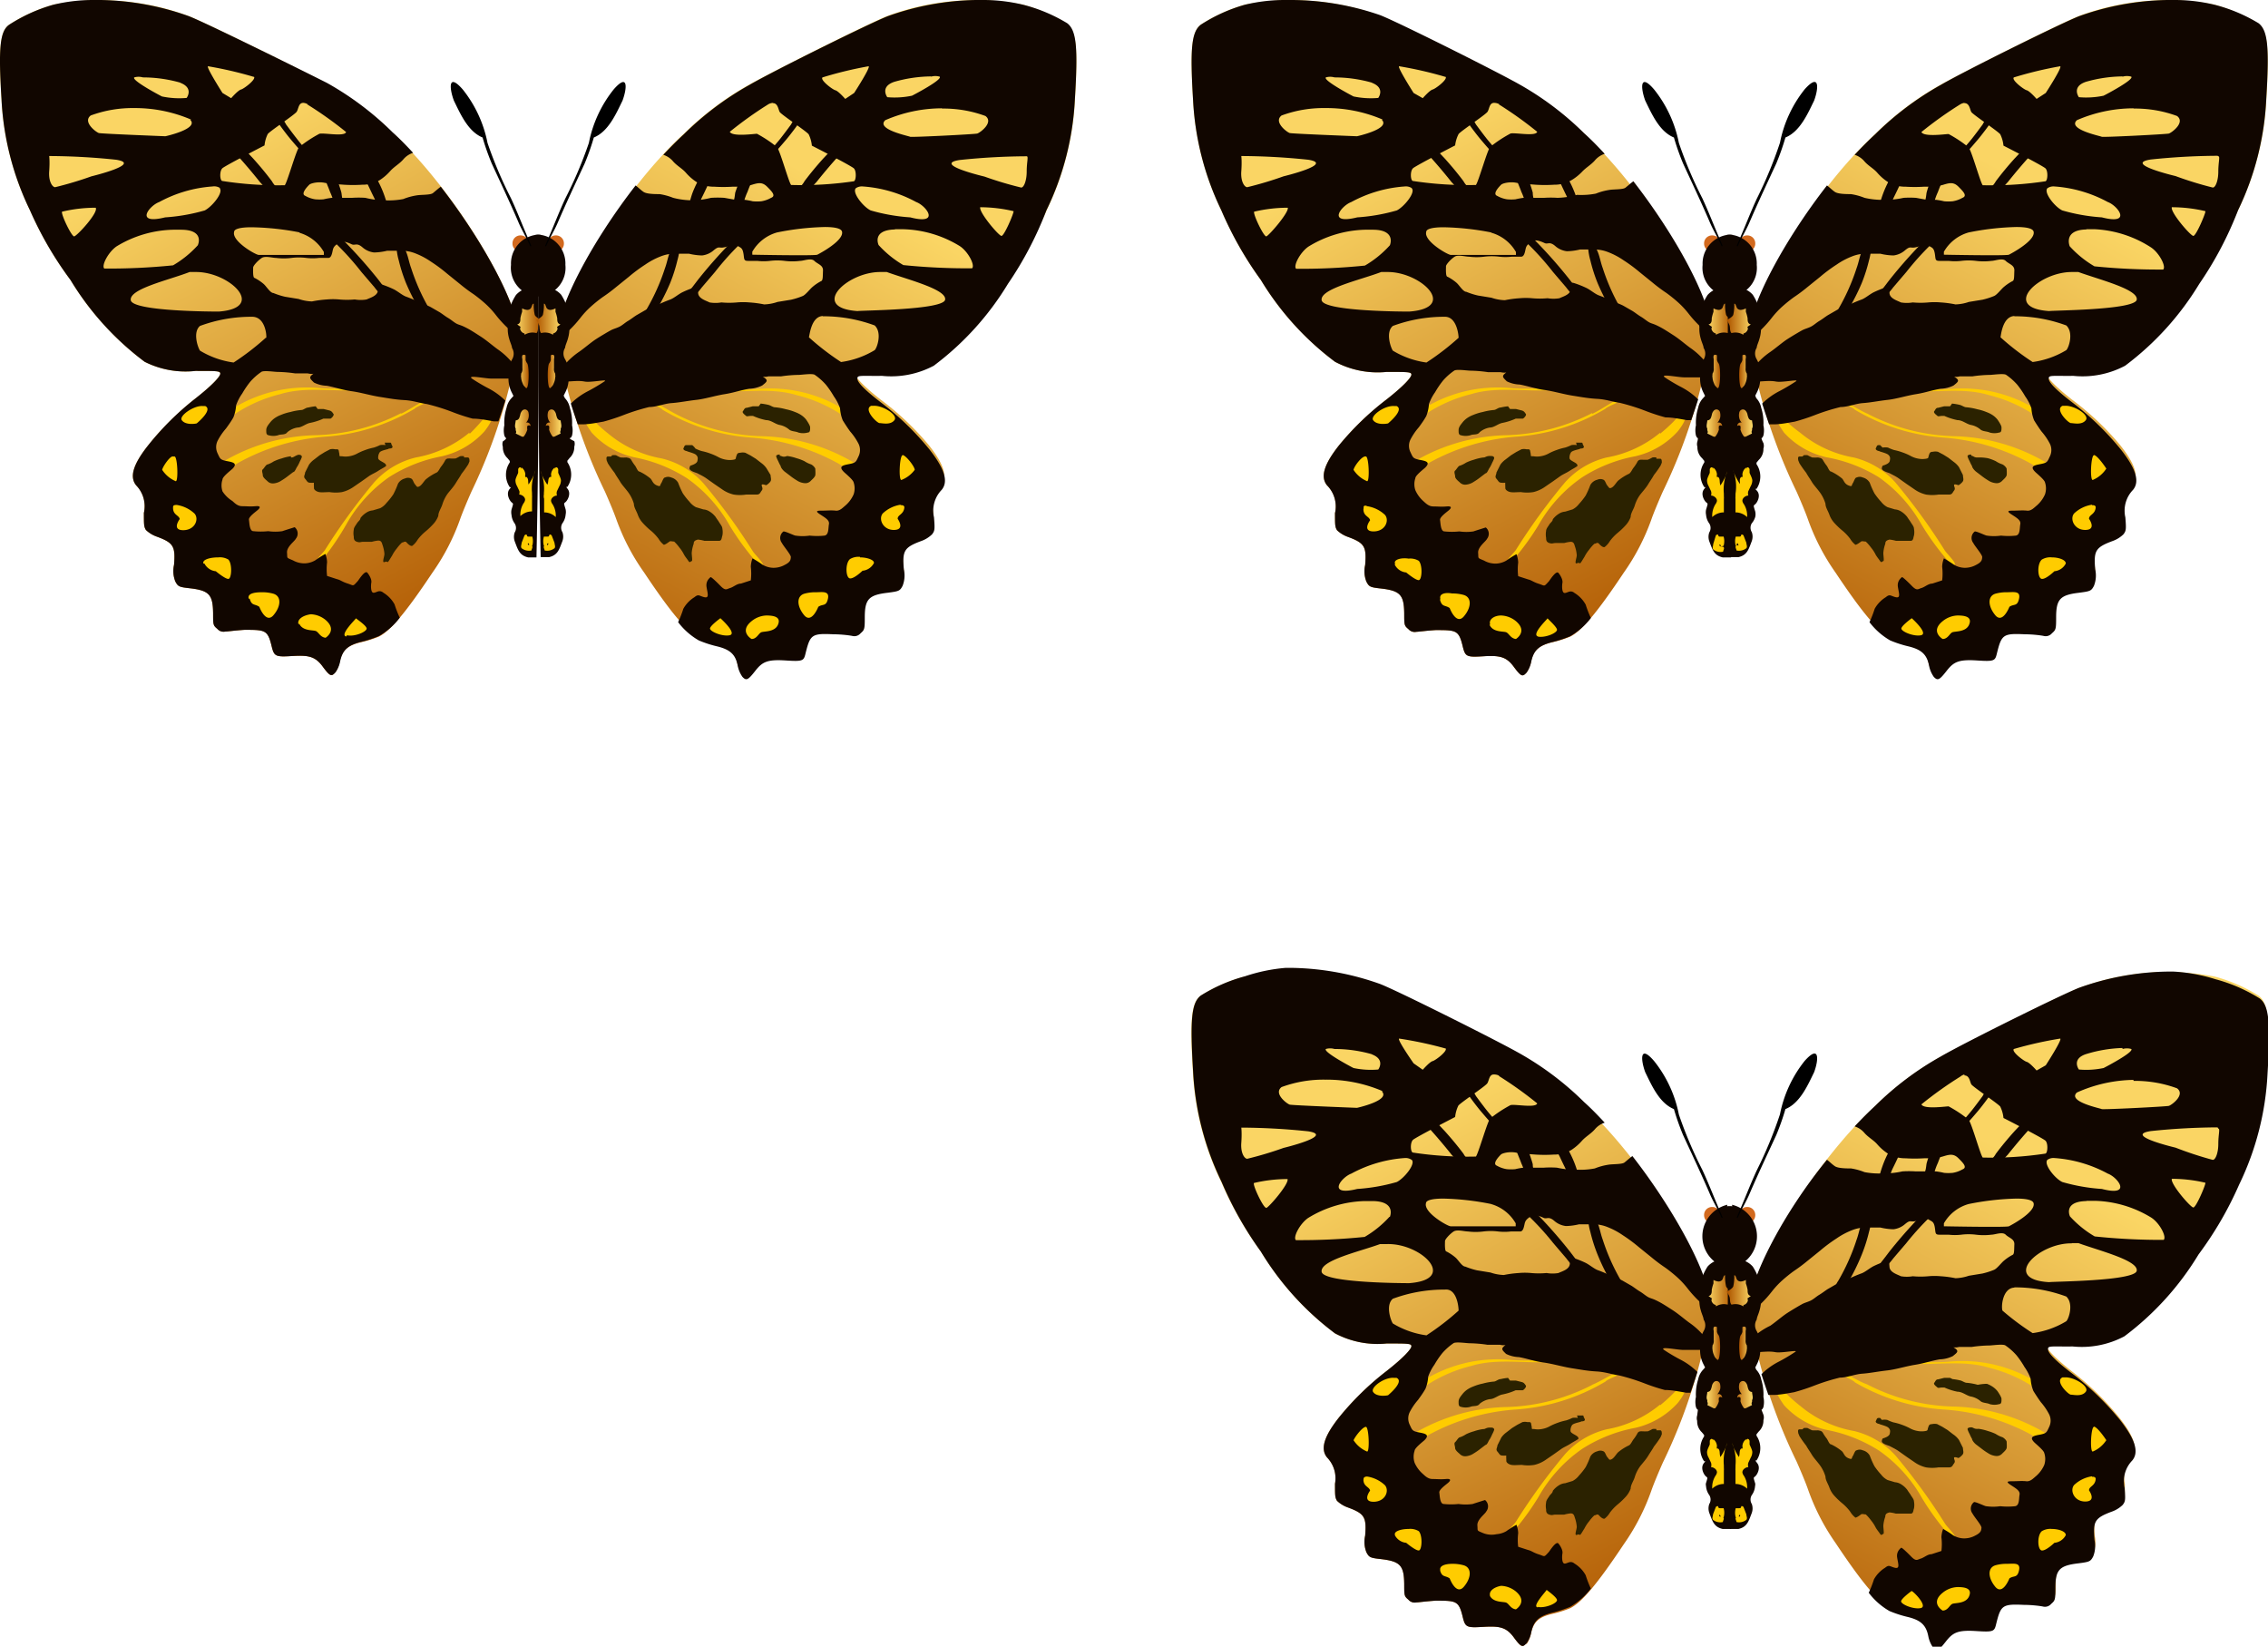 <svg id="Layer_1" data-name="Layer 1" xmlns="http://www.w3.org/2000/svg" xmlns:xlink="http://www.w3.org/1999/xlink" viewBox="0 0 91.74 66.59"><defs><style>.cls-1{fill:url(#linear-gradient);}.cls-2{fill:#fc0;}.cls-3{fill:#110600;}.cls-4{fill:#2b2200;}.cls-5{fill:#d2691e;}.cls-6{fill:url(#linear-gradient-2);}.cls-7{fill:url(#linear-gradient-3);}.cls-8{fill:url(#linear-gradient-4);}.cls-9{fill:url(#linear-gradient-5);}.cls-10{fill:url(#linear-gradient-6);}.cls-11{fill:url(#linear-gradient-7);}.cls-12{fill:url(#linear-gradient-8);}.cls-13{fill:url(#linear-gradient-9);}.cls-14{fill:url(#linear-gradient-10);}.cls-15{fill:url(#linear-gradient-11);}.cls-16{fill:url(#linear-gradient-12);}.cls-17{fill:url(#linear-gradient-13);}.cls-18{fill:url(#linear-gradient-14);}.cls-19{fill:url(#linear-gradient-15);}.cls-20{fill:url(#linear-gradient-16);}.cls-21{fill:url(#linear-gradient-17);}.cls-22{fill:url(#linear-gradient-18);}.cls-23{fill:url(#linear-gradient-19);}.cls-24{fill:url(#linear-gradient-20);}.cls-25{fill:url(#linear-gradient-21);}.cls-26{fill:url(#linear-gradient-22);}.cls-27{fill:url(#linear-gradient-23);}.cls-28{fill:url(#linear-gradient-24);}</style><linearGradient id="linear-gradient" x1="-1847.83" y1="-670.72" x2="-1810" y2="-599.46" gradientTransform="translate(-448.17 -163.16) rotate(180) scale(0.28)" gradientUnits="userSpaceOnUse"><stop offset="0" stop-color="#af5700"/><stop offset="1" stop-color="#fad564"/></linearGradient><linearGradient id="linear-gradient-2" x1="191.99" y1="15.04" x2="192.41" y2="15.04" gradientTransform="matrix(-1, 0, 0, 1, 261.56, 0)" xlink:href="#linear-gradient"/><linearGradient id="linear-gradient-3" x1="191.76" y1="17.16" x2="192.49" y2="17.16" gradientTransform="matrix(-1, 0, 0, 1, 261.56, 0)" xlink:href="#linear-gradient"/><linearGradient id="linear-gradient-4" x1="191.52" y1="12.9" x2="192.48" y2="12.9" gradientTransform="matrix(-1, 0, 0, 1, 261.56, 0)" xlink:href="#linear-gradient"/><linearGradient id="linear-gradient-5" x1="-3652.81" y1="-670.72" x2="-3614.98" y2="-599.46" gradientTransform="matrix(0.28, 0, 0, -0.28, 1089.16, -163.16)" xlink:href="#linear-gradient"/><linearGradient id="linear-gradient-6" x1="-309.07" y1="15.04" x2="-308.65" y2="15.04" gradientTransform="translate(379.43)" xlink:href="#linear-gradient"/><linearGradient id="linear-gradient-7" x1="-309.31" y1="17.16" x2="-308.57" y2="17.16" gradientTransform="translate(379.43)" xlink:href="#linear-gradient"/><linearGradient id="linear-gradient-8" x1="-309.54" y1="12.9" x2="-308.58" y2="12.9" gradientTransform="translate(379.43)" xlink:href="#linear-gradient"/><linearGradient id="linear-gradient-9" x1="-1847.83" y1="-812.25" x2="-1810" y2="-740.99" xlink:href="#linear-gradient"/><linearGradient id="linear-gradient-10" x1="191.99" y1="54.33" x2="192.41" y2="54.33" gradientTransform="matrix(-1, 0, 0, 1, 261.56, 0)" xlink:href="#linear-gradient"/><linearGradient id="linear-gradient-11" x1="191.76" y1="56.45" x2="192.49" y2="56.45" gradientTransform="matrix(-1, 0, 0, 1, 261.56, 0)" xlink:href="#linear-gradient"/><linearGradient id="linear-gradient-12" x1="191.52" y1="52.19" x2="192.48" y2="52.19" gradientTransform="matrix(-1, 0, 0, 1, 261.56, 0)" xlink:href="#linear-gradient"/><linearGradient id="linear-gradient-13" x1="-3652.81" y1="-812.25" x2="-3614.98" y2="-740.99" gradientTransform="matrix(0.28, 0, 0, -0.28, 1089.16, -163.16)" xlink:href="#linear-gradient"/><linearGradient id="linear-gradient-14" x1="-309.07" y1="54.33" x2="-308.65" y2="54.33" gradientTransform="translate(379.43)" xlink:href="#linear-gradient"/><linearGradient id="linear-gradient-15" x1="-309.31" y1="56.45" x2="-308.57" y2="56.45" gradientTransform="translate(379.43)" xlink:href="#linear-gradient"/><linearGradient id="linear-gradient-16" x1="-309.54" y1="52.19" x2="-308.58" y2="52.19" gradientTransform="translate(379.43)" xlink:href="#linear-gradient"/><linearGradient id="linear-gradient-17" x1="-1674.21" y1="-670.72" x2="-1636.39" y2="-599.46" xlink:href="#linear-gradient"/><linearGradient id="linear-gradient-18" x1="240.18" y1="15.04" x2="240.6" y2="15.04" gradientTransform="matrix(-1, 0, 0, 1, 261.56, 0)" xlink:href="#linear-gradient"/><linearGradient id="linear-gradient-19" x1="239.95" y1="17.16" x2="240.68" y2="17.16" gradientTransform="matrix(-1, 0, 0, 1, 261.56, 0)" xlink:href="#linear-gradient"/><linearGradient id="linear-gradient-20" x1="239.72" y1="12.9" x2="240.68" y2="12.9" gradientTransform="matrix(-1, 0, 0, 1, 261.56, 0)" xlink:href="#linear-gradient"/><linearGradient id="linear-gradient-21" x1="-3826.42" y1="-670.72" x2="-3788.59" y2="-599.46" gradientTransform="matrix(0.28, 0, 0, -0.28, 1089.16, -163.16)" xlink:href="#linear-gradient"/><linearGradient id="linear-gradient-22" x1="-357.27" y1="15.04" x2="-356.85" y2="15.04" gradientTransform="translate(379.43)" xlink:href="#linear-gradient"/><linearGradient id="linear-gradient-23" x1="-357.5" y1="17.16" x2="-356.77" y2="17.16" gradientTransform="translate(379.43)" xlink:href="#linear-gradient"/><linearGradient id="linear-gradient-24" x1="-357.73" y1="12.9" x2="-356.77" y2="12.9" gradientTransform="translate(379.43)" xlink:href="#linear-gradient"/></defs><title>groupthree-butterfly-3</title><g id="g9953"><path id="path9385" class="cls-1" d="M61.74,27.21a1.16,1.16,0,0,0,.19-.45c.1-.46.31-.66.87-.79a4.7,4.7,0,0,0,.7-.22c.47-.22,1.12-1,2.18-2.59A8.9,8.9,0,0,0,66.8,21c.09-.26.3-.76.46-1.12a22,22,0,0,0,1.94-6.19c0-1.69-2.71-6.07-5.12-8.27a12.3,12.3,0,0,0-2.66-2c-1-.56-4.94-2.53-5.6-2.78A10.22,10.22,0,0,0,50.35.19,6.55,6.55,0,0,0,48.57,1c-.37.29-.44.94-.31,3.06A11.55,11.55,0,0,0,49.4,8.5,14.39,14.39,0,0,0,51,11.32a11.69,11.69,0,0,0,3,3.31,3.67,3.67,0,0,0,2.09.41c.87,0,1,0,1,.11s-.3.45-1,1A11.55,11.55,0,0,0,54.17,18c-.62.78-.77,1.29-.49,1.63A1.2,1.2,0,0,1,54,20.75c0,.48,0,.55.08.69a1.23,1.23,0,0,0,.44.27c.67.25.76.39.7,1.14a1.15,1.15,0,0,0,.05.67c.11.21.15.23.6.28.77.09.92.26.93,1,0,.47,0,.5.17.64a.34.34,0,0,0,.32.11c.08,0,.43-.05.78-.07.84,0,.94,0,1.1.67.1.4.15.43.81.39s.94,0,1.25.42.36.41.51.24Z"/><path class="cls-2" d="M61.17,15.7a5.68,5.68,0,0,0-3.71.9c-.28.06-.52.6-.07.34a5.86,5.86,0,0,1,2.11-1c1.15-.35,2.35-.05,3.53-.19.39-.05.14-.11-.07-.12A9,9,0,0,1,61.17,15.7Zm3.24,1a8,8,0,0,1-3.52.9,7.7,7.7,0,0,0-4,1.26c.11.32.69,0,.91-.14a8.61,8.61,0,0,1,3.5-1.06,8.17,8.17,0,0,0,3.64-1.13c.09-.12.87-.35.49-.38C65.07,16.34,64.75,16.57,64.4,16.74Zm2.74.8a4.64,4.64,0,0,1-2.16,1,3.3,3.3,0,0,0-1.68,1,24.79,24.79,0,0,0-2,2.75c-.09.13-.71.73-.25.56a10.59,10.59,0,0,0,1.18-1.59A5.83,5.83,0,0,1,64,19.3a6.05,6.05,0,0,1,2.15-.85,3.31,3.31,0,0,0,1.71-1c.14-.17.57-.77.11-.7A6.54,6.54,0,0,1,67.15,17.54Z"/><path class="cls-3" d="M50.36.19A6.55,6.55,0,0,0,48.57,1c-.37.29-.44.94-.31,3.06A11.56,11.56,0,0,0,49.4,8.5,14.39,14.39,0,0,0,51,11.32a11.69,11.69,0,0,0,3,3.31,3.67,3.67,0,0,0,2.09.41c.87,0,1,0,1,.11s-.3.45-1,1A11.56,11.56,0,0,0,54.17,18c-.62.78-.77,1.29-.49,1.63A1.21,1.21,0,0,1,54,20.75c0,.48,0,.55.08.69a1.22,1.22,0,0,0,.44.27c.68.25.76.39.7,1.14a1.14,1.14,0,0,0,.05.67c.11.21.15.23.6.28.77.09.92.26.93,1,0,.47,0,.5.17.64a.33.33,0,0,0,.32.11c.08,0,.44-.05.78-.07.84,0,.94,0,1.1.67.1.4.15.43.81.39s.94,0,1.25.42.36.41.52.24a1.16,1.16,0,0,0,.19-.45c.1-.46.31-.65.87-.79a4.68,4.68,0,0,0,.7-.23,2.8,2.8,0,0,0,.84-.74h0a4.52,4.52,0,0,1-.21-.54,1.28,1.28,0,0,0-.45-.47c-.17-.14-.28,0-.4,0s-.11-.3-.09-.41-.06-.28-.16-.4-.36.31-.39.34c-.21.23-.15.18-.4.1s-.28-.14-.44-.18l-.4-.13a2.3,2.3,0,0,1,0-.55,1,1,0,0,0-.07-.34,4,4,0,0,0-.41.26.9.9,0,0,1-.39.12.93.93,0,0,1-.51-.12c-.28-.12-.22-.07-.24-.31s.31-.46.36-.57a.33.33,0,0,0-.05-.46s-.45.14-.5.16a2,2,0,0,1-.57,0,2.89,2.89,0,0,1-.6,0c-.16,0-.16-.34-.18-.46s.27-.32.36-.4.14-.17-.09-.15-.36,0-.54,0-.29-.11-.4-.21a1.27,1.27,0,0,1-.33-.45.76.76,0,0,1,0-.48c0-.11.31-.35.4-.43.24-.24,0-.27-.25-.32s-.25-.1-.35-.31a.58.58,0,0,1,0-.5,2.48,2.48,0,0,1,.34-.5c.11-.15.21-.29.3-.45a1.55,1.55,0,0,0,.11-.49,1.93,1.93,0,0,1,.25-.48,3.66,3.66,0,0,1,.32-.47,2.41,2.41,0,0,1,.45-.4c.09-.07.54,0,.66,0a5.36,5.36,0,0,1,.71.06l.51,0a.59.59,0,0,0,.3,0l-.05,0c-.24.16-.16.21,0,.37a1.26,1.26,0,0,0,.52.13c.33.06.63.17,1,.22s.76.17,1.14.23.64.11,1,.13.61.12.91.16a8.42,8.42,0,0,1,1,.31,8,8,0,0,0,.85.28c.28,0,.57.06.86.11l.18,0q.15-.43.28-.84h0a2.84,2.84,0,0,0-.71-.51,7.39,7.39,0,0,1-.64-.38c-.21-.16.53,0,.79,0s.54,0,.79,0h0c.05-.19.09-.37.13-.54l-.11-.14a2.93,2.93,0,0,0-.58-.52c-.23-.17-.43-.35-.68-.51s-.4-.26-.6-.36-.23-.09-.34-.14-.24-.17-.36-.24-.23-.16-.34-.23l-.33-.19c-.15-.09-.33-.14-.49-.21a5.21,5.21,0,0,0-.56-.24c-.15-.06-.32-.21-.48-.29a3.83,3.83,0,0,0-.47-.19c-.21-.07-.15,0-.17.23s-.32.3-.46.37a1.42,1.42,0,0,1-.48,0,3.39,3.39,0,0,1-.63,0,2.76,2.76,0,0,0-.5,0,4.32,4.32,0,0,0-.6.08,1.83,1.83,0,0,1-.54-.1l-.55-.09a3,3,0,0,1-.47-.15c-.13,0-.29-.28-.4-.37a1.86,1.86,0,0,0-.36-.24c-.08,0-.06-.34-.06-.42s.21-.3.35-.39.43,0,.58,0a2.5,2.5,0,0,0,.62,0,2.45,2.45,0,0,1,.6,0,2.2,2.2,0,0,0,.51,0c.12,0,.26,0,.38,0s.15-.17.18-.31.09-.19.24-.3.4,0,.53.06.2-.08.43.12a.86.86,0,0,0,.47.21,2.42,2.42,0,0,0,.53-.07c.21,0,.4,0,.61,0a1.51,1.51,0,0,1,.54.11,3,3,0,0,1,.62.33,6.3,6.3,0,0,1,.66.49l.52.42a6.57,6.57,0,0,0,.55.41,5.84,5.84,0,0,1,.46.37,3.51,3.51,0,0,1,.43.46,4.72,4.72,0,0,0,.44.49,2,2,0,0,1,.37.45.79.79,0,0,0,.13.16,2.92,2.92,0,0,0,0-.33c0-1.24-1.45-3.91-3.17-6.12-.11.08-.22.18-.32.26s-.48.06-.65.09a2.48,2.48,0,0,0-.55.15,3.12,3.12,0,0,1-.76.05A3.28,3.28,0,0,1,63,8a4,4,0,0,0-.54,0L62,8h-.37a2.91,2.91,0,0,0-.33.06,1.85,1.85,0,0,1-.34,0,1.16,1.16,0,0,1-.4-.14c-.21-.08.1-.39.16-.45s.35-.13.61-.08.53.06.79.08a5.83,5.83,0,0,0,.74,0,1.37,1.37,0,0,0,.7-.18A2.06,2.06,0,0,0,64,6.94c.16-.17.35-.27.51-.45a.86.86,0,0,1,.4-.27c-.28-.3-.55-.58-.83-.83a12.29,12.29,0,0,0-2.66-2c-1-.56-4.94-2.53-5.6-2.78A11.08,11.08,0,0,0,52.27,0H52A6.91,6.91,0,0,0,50.36.19Zm8.11,2.91c.11.1-.4.49-.52.52s-.4.35-.4.35l-.37-.21s-.7-1.1-.58-1.08A15.65,15.65,0,0,1,58.47,3.11Zm-3,.24c.59.21.28.62.28.62a3.41,3.41,0,0,1-1-.06c-.12-.06-1.23-.65-1.12-.77a.63.63,0,0,1,.35,0A5.54,5.54,0,0,1,55.52,3.35Zm5.14.87a15.55,15.55,0,0,1,1.57,1.12c-.06.21-1,0-1.1.08a5.15,5.15,0,0,0-.8.53c-.11.1-.48,1.42-.58,1.54a14.55,14.55,0,0,1-2.54-.16c-.11,0-.13-.41,0-.52s1.7-.92,1.7-.92A1.35,1.35,0,0,1,59,5.42c.09-.12,1.09-.78,1.17-.9s.07-.37.28-.36A.47.47,0,0,1,60.66,4.22Zm-4.72.63c.38.37-1,.67-1,.67s-2.61-.1-2.72-.13-.67-.45-.33-.71a4.9,4.9,0,0,1,1.76-.3A5.78,5.78,0,0,1,55.94,4.84ZM50.22,6.31a26.72,26.72,0,0,1,2.7.15c1.08.17-1,.67-1,.67a14.41,14.41,0,0,1-1.47.44c-.11,0-.27-.23-.24-.64s0-.62,0-.62Zm6.88,1.3c.18.16-.3.75-.6.9a7.52,7.52,0,0,1-1.6.28c-1.25.31-.65-.47-.24-.62a5.29,5.29,0,0,1,2.16-.63A.43.43,0,0,1,57.11,7.61ZM51.22,9.56c-.11,0-.54-.9-.49-1a5.93,5.93,0,0,1,1.36-.16C52.15,8.58,51.33,9.53,51.22,9.56Zm9.1-.15a1.68,1.68,0,0,1,1,.78v.12s-2.5,0-2.63,0-1.1-.56-1-.93c0-.14.32-.19.7-.19A10.89,10.89,0,0,1,60.32,9.4Zm-4.11.52a4.23,4.23,0,0,1-1,.81,25.87,25.87,0,0,1-2.78.13c-.13-.11.16-.67.5-.9a4.59,4.59,0,0,1,2.28-.68h.34C56.49,9.3,56.22,9.92,56.22,9.92ZM57,12.6c-.11,0-3.47,0-3.54-.46S55,11.33,55.87,11l.27,0C57.48,11,59,12.45,57,12.6ZM59,13.66a10.38,10.38,0,0,1-1.3,1,3.55,3.55,0,0,1-1.36-.48c-.09-.13-.3-.75,0-1a6,6,0,0,1,2-.37h.1C58.93,12.8,59,13.56,59,13.66Z"/><path class="cls-2" d="M55.55,17c.16.21.59.13.6.12s.67-.55.34-.7l-.1,0C56,16.39,55.4,16.83,55.55,17ZM54.75,19a1.21,1.21,0,0,0,.55.46c.11,0,.07-1-.05-1h0C55.09,18.42,54.77,18.87,54.75,19Zm.4,1.59c0,.29.24.29.27.45,0,0-.34.45.14.45s.65-.45.46-.67a1.35,1.35,0,0,0-.72-.35C55.21,20.42,55.14,20.46,55.16,20.54Zm1.27,2.25a.58.58,0,0,0,.46.31s.38.32.51.31.16-.6,0-.78a.66.66,0,0,0-.41-.09C56.66,22.54,56.36,22.64,56.43,22.79Zm1.83,1.42c.08.3.21.2.39.33,0,0,.26.7.57.34s.33-.77,0-.87a1.62,1.62,0,0,0-.47-.06C58.48,23.95,58.21,24,58.26,24.21Zm2,1c.13.32.57.26.68.31s.18.25.39.27c0,0,.49-.3,0-.72a1,1,0,0,0-.6-.23C60.43,24.89,60.2,25.06,60.28,25.26Zm1.94.48c.31.07.81-.15.79-.28S62.57,25,62.6,25,61.91,25.67,62.22,25.74Z"/><path class="cls-4" d="M61,16.43a2.32,2.32,0,0,0-.3.05c-.1,0-.19.1-.28.1a2.48,2.48,0,0,0-.44.08,2.07,2.07,0,0,0-.39.12,1.16,1.16,0,0,0-.22.11.88.88,0,0,0-.21.19c-.07.09-.16.19-.16.31s0,.19.09.21a.7.7,0,0,0,.39,0c.11-.05.29,0,.37-.12a.84.84,0,0,1,.41-.19c.18,0,.34-.16.52-.19a2.44,2.44,0,0,0,.53-.17l.11,0c.05,0,.13,0,.17,0s.17-.14.13-.19-.06-.11-.16-.14l-.24-.06-.24,0ZM63.78,18a.63.63,0,0,0-.22,0,1.69,1.69,0,0,1-.25.1,2.23,2.23,0,0,0-.35.1,2.25,2.25,0,0,0-.3.13,1,1,0,0,1-.34.12.87.87,0,0,1-.3,0c-.14,0-.08,0-.11-.13s0-.16-.16-.15a.46.46,0,0,0-.21,0l-.21.11-.21.13-.22.17a.9.9,0,0,0-.21.21l-.16.32c0,.09-.08.16,0,.25s.09.15.18.16.19,0,.18,0,0,.15,0,.22.1.14.21.16.28,0,.42,0a1.63,1.63,0,0,0,.5,0,1.34,1.34,0,0,0,.44-.19l.35-.24.31-.22c.12-.08.25-.13.37-.21s.33-.18.32-.21,0-.06-.1-.12-.21-.11-.22-.17,0-.16.06-.25.47-.14.34-.15c.07,0,.23,0,.16-.12s0-.12-.12-.12h-.18ZM60,18.5a1.93,1.93,0,0,0-.38.09,1.87,1.87,0,0,0-.32.12,1.11,1.11,0,0,1-.24.12c-.07,0-.14.15-.2.2s0,.16,0,.24.12.18.18.23a.3.3,0,0,0,.24.1.68.68,0,0,0,.34-.12,2.44,2.44,0,0,0,.26-.18l.21-.16c.07,0,.12-.17.17-.23a1.5,1.5,0,0,0,.1-.2,1.07,1.07,0,0,0,.08-.18c0-.09-.1-.09-.14-.09h0C60.11,18.43,60.08,18.51,60,18.5Zm7,0a.5.5,0,0,0-.16,0,1.78,1.78,0,0,1-.18.09,1.88,1.88,0,0,1-.24,0c-.09,0-.15,0-.2.11a1.66,1.66,0,0,1-.14.21c-.06.07-.11.21-.19.25a2.07,2.07,0,0,0-.44.28c-.08.08-.16.23-.26.28s-.1,0-.17-.08-.08-.2-.16-.24a.3.3,0,0,0-.25,0,.45.45,0,0,0-.28.21,3.71,3.71,0,0,1-.19.43,2.76,2.76,0,0,1-.27.34.78.78,0,0,1-.26.22l-.3.09a.54.54,0,0,0-.26.09.91.91,0,0,0-.24.22c0,.08-.1.14-.14.21s-.13.17-.13.26a.76.76,0,0,0,0,.28c0,.07,0,.17.13.21s.14,0,.25,0,.23,0,.35,0a1.55,1.55,0,0,1,.26-.05c.11,0,.14.06.17.17a1.42,1.42,0,0,1,.08.37c0,.11-.11.37,0,.33s.1,0,.13,0,.12-.17.18-.26a1.49,1.49,0,0,1,.19-.29,1.74,1.74,0,0,1,.21-.24c.07,0,.12-.08.19,0s.17.16.23.13a.87.87,0,0,0,.21-.24,1.94,1.94,0,0,1,.3-.32,3,3,0,0,0,.32-.3,1,1,0,0,0,.22-.35c0-.15.11-.3.16-.45a1.5,1.5,0,0,1,.22-.45c.11-.14.24-.28.33-.43s.16-.24.23-.37a4.65,4.65,0,0,0,.27-.38l.05-.12c0-.07,0-.15-.06-.16H67Z"/><path id="path9395" class="cls-3" d="M64.07,12.14a3.05,3.05,0,0,0-.26-.42c-.13-.16-.25-.33-.38-.49A19.17,19.17,0,0,0,62,9.63l-.49-.44a.53.53,0,0,0-.38,0c-.12.09.13.16.19.23A11.21,11.21,0,0,1,62.82,11l.53.62c.14.19.31.36.47.53s.12,0,.19,0Z"/><path id="path3236" class="cls-3" d="M65.73,12.85a1.13,1.13,0,0,0-.16-.35,8.46,8.46,0,0,1-.74-1.66c-.09-.24-.12-.49-.23-.72s-.09-.24-.22-.25a.12.12,0,0,0-.14.15,2.42,2.42,0,0,0,.09.51,6.47,6.47,0,0,0,.29.91,8.57,8.57,0,0,0,.64,1.23c.06.06.11.18.2.19Z"/><path id="path9398" class="cls-3" d="M61,6.54l-.2-.2a8.26,8.26,0,0,1-.67-.74c-.15-.19-.29-.38-.43-.57a.7.7,0,0,0-.19-.24.2.2,0,0,0-.17-.07s-.1,0-.09,0,.12.23.19.33.3.41.47.61.34.4.52.58a2.07,2.07,0,0,0,.32.26Z"/><path id="path9400" class="cls-3" d="M59.43,7.67c-.05-.12-.17-.22-.23-.34-.24-.32-.49-.62-.76-.92l-.5-.53a2.3,2.3,0,0,0-.52-.49.33.33,0,0,0-.21,0,.08.08,0,0,0-.07.14c.14.21.33.37.49.57.38.41.74.83,1.09,1.27.11.11.2.24.31.35s.09,0,.14,0Z"/><path id="path9402" class="cls-3" d="M63.88,8.74a.45.45,0,0,0,0-.35,4.77,4.77,0,0,0-.17-.56,4.16,4.16,0,0,0-.22-.49.82.82,0,0,0-.4-.4.14.14,0,0,0-.1,0A.19.19,0,0,0,63,7.1a1.25,1.25,0,0,0,.15.37c.08.17.16.34.24.5s.11.32.18.47a.91.91,0,0,0,.15.3Z"/><path id="path9404" class="cls-3" d="M62.12,8.74c0-.07,0-.15,0-.22s0-.25-.05-.38S62,7.9,62,7.79a5.08,5.08,0,0,0-.22-.63.57.57,0,0,0-.26-.29.15.15,0,0,0-.11,0s-.07,0-.09,0,0,.19,0,.28.15.41.22.61a2.57,2.57,0,0,1,.13.34c0,.14.09.27.12.41a1.09,1.09,0,0,1,0,.21Z"/></g><g id="g9430"><path class="cls-3" d="M68.66,17.71a.26.26,0,0,1-.06-.1.93.93,0,0,1,0-.41,2,2,0,0,1,.09-.71.78.78,0,0,1,.2-.39l.08-.09-.07-.14a1.23,1.23,0,0,1-.13-.63.88.88,0,0,1,0-.39,3.13,3.13,0,0,1,.14-.31.44.44,0,0,0,0-.47c0-.08-.08-.24-.11-.36a1.38,1.38,0,0,1-.06-.48,1.9,1.9,0,0,1,0-.45,2.29,2.29,0,0,1,.33-.85.86.86,0,0,1,.61-.29H70l.11,0q0,1.18,0,2.35,0,4.28-.09,8.55l-.1,0-.24,0c-.35-.08-.41-.31-.54-.65a.54.54,0,0,1,0-.36.34.34,0,0,0,0-.36.69.69,0,0,1-.13-.35.52.52,0,0,1,0-.21c.08-.27.08-.23,0-.3s-.23-.34-.08-.53l.06-.08-.05,0a.89.89,0,0,1,0-1l0-.06-.09-.11a.6.6,0,0,1-.19-.46.36.36,0,0,1,0-.22C68.68,17.76,68.69,17.71,68.66,17.71Z"/><path id="path9436" class="cls-5" d="M68.93,9.84a.33.33,0,1,0,.33-.32.32.32,0,0,0-.33.32Z"/><path class="cls-3" d="M69.86,9.5a.81.81,0,0,1,.22,0q0,1.24,0,2.48l-.21,0a1.16,1.16,0,0,1-1-1.27A1.17,1.17,0,0,1,69.86,9.5Z"/><path id="path9440" d="M66.55,4.07c.26.53.57,1.25,1.16,1.49a9.82,9.82,0,0,0,.37,1.05c.36.78.73,1.56,1.07,2.35.14.34.34.65.49,1,.08,0,0-.08,0-.12-.27-.6-.5-1.22-.78-1.82a16.9,16.9,0,0,1-.95-2.24,5,5,0,0,0-1-2.16C66.31,2.92,66.37,3.59,66.55,4.07Z"/></g><path class="cls-6" d="M69.52,14.7a.39.39,0,0,1-.07-.14c0-.06,0-.14,0-.19a.1.1,0,0,0-.13,0,.28.28,0,0,0,0,.15v.37a.33.33,0,0,1-.05.22l0,.06a.16.16,0,0,0,0,.08.67.67,0,0,0,.06.25.34.34,0,0,0,.11.16C69.59,15.9,69.62,14.86,69.52,14.7Z"/><path class="cls-7" d="M69.58,16.89a.47.47,0,0,0,0-.19.16.16,0,0,0-.12-.14.15.15,0,0,0-.14.05.33.33,0,0,0-.07.13.8.8,0,0,1-.05.17.16.16,0,0,1-.14.09c0,.1-.06.23,0,.33l0,.07a.12.12,0,0,1,0,.13s0,0,0,0,0,0,0,0l.26.13h.06l0,0a.8.8,0,0,0,.15-.29.36.36,0,0,1,0-.14.09.09,0,0,1,.13,0,.14.14,0,0,0-.1-.14.16.16,0,0,0-.16.05C69.48,17.11,69.55,17,69.58,16.89Z"/><path class="cls-2" d="M69.5,19.29l-.05,0a.16.16,0,0,1,0-.09.37.37,0,0,0-.16-.3.05.05,0,0,1,0,.06s0-.07-.07-.06a.1.1,0,0,0-.06.09s0,.08,0,.12-.1.2-.11.31a.45.45,0,0,0,.06.23l.1.21a.29.29,0,0,1,0,.18c.11,0,.25.1.24.22a.31.31,0,0,1-.06.13.87.87,0,0,0-.13.52.68.68,0,0,1,.47-.19v-.55a.34.34,0,0,0,0-.08l0-.06a.37.37,0,0,1,0-.06,1.86,1.86,0,0,1,.14-.91,2.13,2.13,0,0,1-.28.57C69.54,19.48,69.59,19.37,69.5,19.29Z"/><path class="cls-2" d="M69.72,22.07a.68.68,0,0,0,0-.37s-.09,0-.14,0-.06,0-.08-.06-.06,0-.09,0a.08.08,0,0,0,0,0L69.3,22c0,.07-.05.16,0,.22l0,0a.48.48,0,0,0,.4.09c0-.06.08-.15,0-.2a.2.2,0,0,0-.08,0,.1.1,0,0,1-.07-.06s0-.07.05,0l0,.06"/><path class="cls-8" d="M69.78,12.28c-.07,0-.07.12-.12.19a.19.19,0,0,1-.17.06.55.55,0,0,1-.18-.06l0,.14a1.69,1.69,0,0,0-.07.26c0,.1,0,.22-.13.25l.14.1a.13.13,0,0,0,0,.14.24.24,0,0,0,.11.11s.06,0,.05.07a.6.6,0,0,1,.48-.07c.08-.08.05-.21.08-.31a.87.87,0,0,1,.12-.22.05.05,0,0,0,0,0s0,0,0,0-.23-.1-.27-.21A1.75,1.75,0,0,1,69.78,12.28Z"/><g id="g9953-2" data-name="g9953"><path id="path9385-2" data-name="path9385" class="cls-9" d="M78.19,27.21a1.16,1.16,0,0,1-.19-.45c-.1-.46-.31-.66-.87-.79a4.7,4.7,0,0,1-.7-.22c-.47-.22-1.12-1-2.18-2.59A8.9,8.9,0,0,1,73.13,21c-.09-.26-.3-.76-.46-1.12a22,22,0,0,1-1.94-6.19c0-1.69,2.71-6.07,5.12-8.27a12.3,12.3,0,0,1,2.66-2c1-.56,4.94-2.53,5.6-2.78A10.22,10.22,0,0,1,89.58.19,6.55,6.55,0,0,1,91.36,1c.37.29.44.94.31,3.06A11.55,11.55,0,0,1,90.53,8.5a14.39,14.39,0,0,1-1.64,2.82,11.69,11.69,0,0,1-3,3.31,3.67,3.67,0,0,1-2.09.41c-.87,0-1,0-1,.11s.3.45,1,1A11.55,11.55,0,0,1,85.76,18c.62.78.77,1.29.49,1.63a1.2,1.2,0,0,0-.31,1.11c0,.48,0,.55-.08.69a1.23,1.23,0,0,1-.44.27c-.67.25-.76.39-.7,1.14a1.15,1.15,0,0,1-.05.67c-.11.21-.15.23-.6.28-.77.09-.92.26-.93,1,0,.47,0,.5-.17.64a.34.34,0,0,1-.32.11c-.08,0-.43-.05-.78-.07-.84,0-.94,0-1.1.67-.1.4-.15.43-.81.39s-.94,0-1.25.42-.36.41-.51.24Z"/><path class="cls-2" d="M77,15.67c-.2,0-.46.06-.07.12,1.17.14,2.38-.16,3.53.19a5.86,5.86,0,0,1,2.11,1c.45.26.21-.28-.07-.34a5.68,5.68,0,0,0-3.71-.9A9,9,0,0,1,77,15.67Zm-2.46.52c-.37,0,.4.25.49.38a8.17,8.17,0,0,0,3.64,1.13,8.61,8.61,0,0,1,3.5,1.06c.22.14.8.46.91.14a7.7,7.7,0,0,0-4-1.26,8,8,0,0,1-3.52-.9C75.17,16.57,74.86,16.34,74.5,16.19Zm-2.49.6c-.45-.07,0,.53.11.7a3.31,3.31,0,0,0,1.71,1A6.05,6.05,0,0,1,76,19.3a5.83,5.83,0,0,1,1.73,1.92,10.59,10.59,0,0,0,1.18,1.59c.46.17-.17-.42-.25-.56a24.79,24.79,0,0,0-2-2.75,3.3,3.3,0,0,0-1.68-1,4.64,4.64,0,0,1-2.16-1A6.54,6.54,0,0,1,72,16.79Z"/><path class="cls-3" d="M87.92,0h-.26a11.08,11.08,0,0,0-3.55.65c-.66.25-4.64,2.22-5.6,2.78a12.29,12.29,0,0,0-2.66,2c-.27.25-.55.53-.83.83a.86.86,0,0,1,.4.27c.16.18.36.28.51.45a2.06,2.06,0,0,0,.45.39,1.37,1.37,0,0,0,.7.18,5.83,5.83,0,0,0,.74,0c.26,0,.53,0,.79-.08s.42-.11.61.08.37.37.16.45a1.16,1.16,0,0,1-.4.14,1.85,1.85,0,0,1-.34,0,2.91,2.91,0,0,0-.33-.06h-.37L77.5,8A4,4,0,0,0,77,8a3.28,3.28,0,0,1-.77.08A3.12,3.12,0,0,1,75.42,8a2.48,2.48,0,0,0-.55-.15c-.17,0-.52,0-.65-.09s-.21-.18-.32-.26c-1.72,2.21-3.17,4.88-3.17,6.12a2.92,2.92,0,0,0,0,.33.79.79,0,0,0,.13-.16,2,2,0,0,1,.37-.45,4.72,4.72,0,0,0,.44-.49,3.51,3.51,0,0,1,.43-.46,5.84,5.84,0,0,1,.46-.37,6.57,6.57,0,0,0,.55-.41l.52-.42a6.3,6.3,0,0,1,.66-.49,3,3,0,0,1,.62-.33,1.51,1.51,0,0,1,.54-.11c.2,0,.4,0,.61,0a2.42,2.42,0,0,0,.53.07.86.86,0,0,0,.47-.21c.23-.19.2-.07.43-.12s.4-.14.53-.06.2.08.24.3,0,.31.18.31.26,0,.38,0a2.2,2.2,0,0,0,.51,0,2.45,2.45,0,0,1,.6,0,2.5,2.5,0,0,0,.62,0c.15,0,.45-.13.58,0s.36.17.35.39,0,.38-.06.42a1.86,1.86,0,0,0-.36.24c-.11.09-.28.32-.4.37a3,3,0,0,1-.47.15l-.55.09a1.83,1.83,0,0,1-.54.1,4.32,4.32,0,0,0-.6-.08,2.76,2.76,0,0,0-.5,0,3.39,3.39,0,0,1-.63,0,1.42,1.42,0,0,1-.48,0c-.13-.07-.44-.15-.46-.37s0-.31-.17-.23a3.83,3.83,0,0,0-.47.19c-.16.08-.33.23-.48.29a5.21,5.21,0,0,0-.56.24c-.16.08-.34.12-.49.21l-.33.19c-.11.07-.22.16-.34.23s-.23.18-.36.24-.23.08-.34.14-.4.23-.6.36-.45.35-.68.51a2.93,2.93,0,0,0-.58.52l-.11.14c0,.17.08.35.13.54h0c.25,0,.53-.05.79,0s1-.12.79,0a7.39,7.39,0,0,1-.64.38,2.84,2.84,0,0,0-.71.51h0q.13.41.28.84l.18,0c.28,0,.57-.06.86-.11a8,8,0,0,0,.85-.28,8.42,8.42,0,0,1,1-.31c.3,0,.61-.14.91-.16s.64-.09,1-.13.76-.17,1.14-.23.64-.16,1-.22a1.26,1.26,0,0,0,.52-.13c.2-.16.28-.21,0-.37l-.05,0a.59.59,0,0,0,.3,0l.51,0a5.36,5.36,0,0,1,.71-.06c.12,0,.57-.07.66,0a2.41,2.41,0,0,1,.45.4,3.66,3.66,0,0,1,.32.47,1.93,1.93,0,0,1,.25.48,1.55,1.55,0,0,0,.11.49c.1.16.19.3.3.45a2.48,2.48,0,0,1,.34.5.58.58,0,0,1,0,.5c-.1.21-.1.26-.35.31s-.49.08-.25.32c.08.08.38.32.4.43a.76.76,0,0,1,0,.48,1.27,1.27,0,0,1-.33.45c-.11.09-.23.23-.4.21s-.36,0-.54,0-.32,0-.09.15.39.24.36.4,0,.43-.18.46a2.89,2.89,0,0,1-.6,0,2,2,0,0,1-.57,0c-.06,0-.47-.21-.5-.16a.33.33,0,0,0-.05.46c.05.11.37.48.36.57s0,.19-.24.31a.93.93,0,0,1-.51.12.9.9,0,0,1-.39-.12,4,4,0,0,0-.41-.26,1,1,0,0,0-.07.34,2.3,2.3,0,0,1,0,.55l-.4.13c-.16,0-.3.14-.44.18s-.18.13-.4-.1c0,0-.36-.37-.39-.34s-.2.15-.16.4.12.46-.09.41-.23-.14-.4,0a1.28,1.28,0,0,0-.45.47,4.52,4.52,0,0,1-.21.54h0a2.8,2.8,0,0,0,.84.74,4.68,4.68,0,0,0,.7.23c.56.13.78.33.87.79a1.16,1.16,0,0,0,.19.45c.16.17.23.13.52-.24s.49-.47,1.25-.42.71,0,.81-.39c.17-.66.26-.71,1.1-.67.35,0,.7.05.78.07a.33.33,0,0,0,.32-.11c.16-.14.17-.17.17-.64,0-.74.16-.91.93-1,.45-.06.49-.07.6-.28a1.14,1.14,0,0,0,.05-.67c-.06-.74,0-.88.7-1.14a1.22,1.22,0,0,0,.44-.27c.11-.14.12-.2.08-.69a1.21,1.21,0,0,1,.31-1.11c.28-.34.12-.85-.49-1.63a11.56,11.56,0,0,0-1.92-1.87c-.71-.54-1-.85-1-1s.13-.1,1-.11a3.67,3.67,0,0,0,2.09-.41,11.69,11.69,0,0,0,3-3.31A14.39,14.39,0,0,0,90.53,8.5,11.56,11.56,0,0,0,91.67,4c.13-2.11.06-2.77-.31-3.06A6.55,6.55,0,0,0,89.57.19,6.91,6.91,0,0,0,87.92,0ZM83.33,2.68c.12,0-.58,1.08-.58,1.08L82.38,4s-.28-.32-.4-.35-.63-.42-.52-.52A15.65,15.65,0,0,1,83.33,2.68Zm2.53.42a.63.63,0,0,1,.35,0c.12.12-1,.71-1.12.77a3.41,3.41,0,0,1-1,.06s-.31-.42.28-.62A5.54,5.54,0,0,1,85.85,3.09Zm-6.4,1.07c.21,0,.22.26.28.36s1.08.78,1.17.9a1.35,1.35,0,0,1,.13.46s1.59.81,1.7.92.09.49,0,.52a14.55,14.55,0,0,1-2.54.16c-.1-.12-.46-1.44-.58-1.54a5.15,5.15,0,0,0-.8-.53c-.12,0-1,.13-1.1-.08a15.55,15.55,0,0,1,1.57-1.12A.47.47,0,0,1,79.46,4.16Zm6.84.22a4.9,4.9,0,0,1,1.76.3c.35.26-.22.68-.33.71s-2.68.16-2.72.13-1.4-.3-1-.67A5.78,5.78,0,0,1,86.3,4.38Zm3.43,1.93c.08,0,0,.23,0,.62s-.13.68-.24.64A14.41,14.41,0,0,1,88,7.12s-2.13-.5-1-.67a26.72,26.72,0,0,1,2.7-.15ZM83.1,7.54a5.29,5.29,0,0,1,2.16.63c.41.15,1,.94-.24.62a7.52,7.52,0,0,1-1.6-.28c-.3-.14-.77-.73-.6-.9A.43.43,0,0,1,83.1,7.54Zm4.75.84a5.93,5.93,0,0,1,1.36.16c0,.11-.38,1-.49,1S87.78,8.58,87.85,8.38Zm-6.29.8c.38,0,.67.05.7.19.08.36-.9.88-1,.93s-2.63,0-2.63,0v-.12a1.68,1.68,0,0,1,1-.78A10.89,10.89,0,0,1,81.56,9.18Zm2.84.09h.34A4.59,4.59,0,0,1,87,10c.34.22.63.78.5.9a25.87,25.87,0,0,1-2.78-.13,4.23,4.23,0,0,1-1-.81S83.44,9.3,84.39,9.28ZM83.8,11l.27,0c.85.31,2.43.7,2.36,1.12s-3.43.43-3.54.46C80.93,12.45,82.45,11,83.8,11Zm-2.32,1.79h.1a6,6,0,0,1,2,.37c.31.29.1.91,0,1a3.55,3.55,0,0,1-1.36.48,10.38,10.38,0,0,1-1.3-1C80.94,13.56,81,12.8,81.48,12.78Z"/><path class="cls-2" d="M83.53,16.41l-.1,0c-.33.14.23.7.34.7s.44.09.6-.12S83.9,16.39,83.53,16.41Zm1.17,2h0c-.12,0-.17,1-.05,1a1.21,1.21,0,0,0,.55-.46C85.15,18.87,84.84,18.42,84.7,18.4Zm-.08,2a1.35,1.35,0,0,0-.72.35c-.19.22,0,.68.46.67s.14-.45.14-.45c0-.17.24-.17.27-.45C84.78,20.46,84.72,20.42,84.62,20.43ZM83,22.54a.66.66,0,0,0-.41.09c-.2.18-.17.76,0,.78s.51-.31.51-.31a.58.58,0,0,0,.46-.31C83.57,22.64,83.27,22.54,83,22.54Zm-1.82,1.41a1.62,1.62,0,0,0-.47.06c-.32.1-.3.51,0,.87s.57-.34.57-.34c.18-.13.32,0,.39-.33S81.45,23.95,81.16,23.95Zm-2,.94a1,1,0,0,0-.6.23c-.52.42,0,.72,0,.72.21,0,.28-.22.39-.27s.55,0,.68-.31S79.5,24.89,79.19,24.89ZM77.33,25s-.4.29-.42.41.49.34.79.28S77.45,25.11,77.33,25Z"/><path class="cls-4" d="M78.88,16.43l-.24,0-.24.06c-.1,0-.11.08-.16.14s.1.16.13.19.11,0,.17,0l.11,0a2.44,2.44,0,0,0,.53.17c.19,0,.34.14.52.19a.84.84,0,0,1,.41.19c.09.08.27.07.37.12a.7.7,0,0,0,.39,0c.1,0,.09-.14.09-.21s-.1-.22-.16-.31a.88.88,0,0,0-.21-.19,1.16,1.16,0,0,0-.22-.11,2.07,2.07,0,0,0-.39-.12,2.48,2.48,0,0,0-.44-.08c-.09,0-.18-.08-.28-.1a2.32,2.32,0,0,0-.3-.05ZM76.05,18H76c-.09,0-.08.05-.12.12s.09.13.16.12c-.12,0,.25.07.34.15s.08.15.06.25-.17.15-.22.17-.08,0-.1.12.29.19.32.21.25.12.37.21l.31.22.35.24a1.34,1.34,0,0,0,.44.19,1.63,1.63,0,0,0,.5,0c.14,0,.28,0,.42,0s.14-.07.21-.16,0-.15,0-.22.16,0,.18,0,.14-.09.18-.16,0-.16,0-.25l-.16-.32a.9.9,0,0,0-.21-.21l-.22-.17-.21-.13-.21-.11a.46.46,0,0,0-.21,0c-.12,0-.13.06-.16.15s0,.11-.11.13a.87.87,0,0,1-.3,0,1,1,0,0,1-.34-.12,2.25,2.25,0,0,0-.3-.13,2.23,2.23,0,0,0-.35-.1,1.69,1.69,0,0,1-.25-.1.63.63,0,0,0-.22,0Zm3.68.38h0s-.17,0-.14.09a1.07,1.07,0,0,0,.08.18,1.5,1.5,0,0,0,.1.2c0,.06.1.18.17.23l.21.16a2.44,2.44,0,0,0,.26.18.68.68,0,0,0,.34.12.3.3,0,0,0,.24-.1c.05-.05.17-.15.18-.23s0-.18,0-.24-.12-.18-.2-.2a1.11,1.11,0,0,1-.24-.12,1.87,1.87,0,0,0-.32-.12A1.93,1.93,0,0,0,80,18.5C79.85,18.51,79.82,18.43,79.74,18.43Zm-6.82.08H72.8c-.09,0-.07.08-.06.16l.05.12a4.65,4.65,0,0,0,.27.38c.07.13.16.25.23.37s.23.29.33.43a1.5,1.5,0,0,1,.22.45c0,.15.11.3.16.45a1,1,0,0,0,.22.35,3,3,0,0,0,.32.3,1.94,1.94,0,0,1,.3.32.87.87,0,0,0,.21.24c.06,0,.19-.1.23-.13s.11,0,.19,0a1.74,1.74,0,0,1,.21.24,1.49,1.49,0,0,1,.19.29c.05.09.12.17.18.26s.09,0,.13,0,0-.22,0-.33a1.42,1.42,0,0,1,.08-.37c0-.11.06-.14.17-.17a1.55,1.55,0,0,1,.26.05c.12,0,.23,0,.35,0s.14,0,.25,0,.1-.14.13-.21a.76.76,0,0,0,0-.28c0-.09-.09-.19-.13-.26s-.1-.14-.14-.21a.91.91,0,0,0-.24-.22.54.54,0,0,0-.26-.09l-.3-.09a.78.78,0,0,1-.26-.22,2.76,2.76,0,0,1-.27-.34,3.71,3.71,0,0,1-.19-.43.45.45,0,0,0-.28-.21.3.3,0,0,0-.25,0c-.07,0-.11.17-.16.24s0,.15-.17.08-.18-.2-.26-.28a2.07,2.07,0,0,0-.44-.28c-.08,0-.13-.18-.19-.25a1.66,1.66,0,0,1-.14-.21c-.05-.09-.11-.09-.2-.11a1.88,1.88,0,0,1-.24,0,1.78,1.78,0,0,1-.18-.09.5.5,0,0,0-.16,0Z"/><path id="path9395-2" data-name="path9395" class="cls-3" d="M75.86,12.14a3.05,3.05,0,0,1,.26-.42c.13-.16.25-.33.38-.49a19.17,19.17,0,0,1,1.44-1.6l.49-.44a.53.53,0,0,1,.38,0c.12.09-.13.16-.19.23A11.21,11.21,0,0,0,77.11,11l-.53.62c-.14.19-.31.36-.47.53s-.12,0-.19,0Z"/><path id="path3236-2" data-name="path3236" class="cls-3" d="M74.2,12.85a1.13,1.13,0,0,1,.16-.35,8.46,8.46,0,0,0,.74-1.66c.09-.24.12-.49.23-.72s.09-.24.22-.25a.12.12,0,0,1,.14.15,2.42,2.42,0,0,1-.09.51,6.47,6.47,0,0,1-.29.91,8.57,8.57,0,0,1-.64,1.23c-.06.06-.11.18-.2.19Z"/><path id="path9398-2" data-name="path9398" class="cls-3" d="M78.9,6.54l.2-.2a8.26,8.26,0,0,0,.67-.74c.15-.19.29-.38.43-.57a.7.7,0,0,1,.19-.24.2.2,0,0,1,.17-.07s.1,0,.09,0-.12.23-.19.33-.3.41-.47.61-.34.4-.52.58a2.07,2.07,0,0,1-.32.26Z"/><path id="path9400-2" data-name="path9400" class="cls-3" d="M80.5,7.67c.05-.12.17-.22.23-.34.24-.32.49-.62.76-.92l.5-.53a2.3,2.3,0,0,1,.52-.49.33.33,0,0,1,.21,0,.08.08,0,0,1,.07.14c-.14.21-.33.37-.49.57-.38.41-.74.83-1.09,1.27-.11.11-.2.24-.31.35s-.09,0-.14,0Z"/><path id="path9402-2" data-name="path9402" class="cls-3" d="M76,8.74a.45.45,0,0,1,0-.35,4.77,4.77,0,0,1,.17-.56,4.16,4.16,0,0,1,.22-.49.82.82,0,0,1,.4-.4.14.14,0,0,1,.1,0A.19.19,0,0,1,77,7.1a1.25,1.25,0,0,1-.15.37c-.08.17-.16.34-.24.5s-.11.32-.18.47a.91.91,0,0,1-.15.3Z"/><path id="path9404-2" data-name="path9404" class="cls-3" d="M77.81,8.74c0-.07,0-.15,0-.22s0-.25.05-.38.05-.23.07-.35a5.08,5.08,0,0,1,.22-.63.57.57,0,0,1,.26-.29.15.15,0,0,1,.11,0s.07,0,.09,0,0,.19,0,.28-.15.41-.22.61a2.57,2.57,0,0,0-.13.34c0,.14-.09.27-.12.41a1.09,1.09,0,0,0,0,.21Z"/></g><g id="g9430-2" data-name="g9430"><path class="cls-3" d="M71.27,17.71a.26.26,0,0,0,.06-.1.93.93,0,0,0,0-.41,2,2,0,0,0-.09-.71.78.78,0,0,0-.2-.39L71,16l.07-.14a1.23,1.23,0,0,0,.13-.63.88.88,0,0,0,0-.39,3.13,3.13,0,0,0-.14-.31.44.44,0,0,1,0-.47c0-.08.08-.24.11-.36a1.38,1.38,0,0,0,.06-.48,1.9,1.9,0,0,0,0-.45,2.29,2.29,0,0,0-.33-.85.86.86,0,0,0-.61-.29H70l-.11,0q0,1.18,0,2.35,0,4.28.09,8.55l.1,0,.24,0c.35-.08.41-.31.54-.65a.54.54,0,0,0,0-.36.34.34,0,0,1,0-.36A.69.69,0,0,0,71,20.9a.52.52,0,0,0,0-.21c-.08-.27-.08-.23,0-.3s.23-.34.08-.53L71,19.77l.05,0a.89.89,0,0,0,0-1l0-.06.09-.11a.6.6,0,0,0,.19-.46.36.36,0,0,0,0-.22C71.25,17.76,71.24,17.71,71.27,17.71Z"/><path id="path9436-2" data-name="path9436" class="cls-5" d="M71,9.84a.33.33,0,1,1-.33-.32.32.32,0,0,1,.33.32Z"/><path class="cls-3" d="M70.07,9.5a.81.81,0,0,0-.22,0q0,1.24,0,2.48l.21,0a1.16,1.16,0,0,0,1-1.27A1.17,1.17,0,0,0,70.07,9.5Z"/><path id="path9440-2" data-name="path9440" d="M73.38,4.07c-.26.53-.57,1.25-1.16,1.49a9.82,9.82,0,0,1-.37,1.05c-.36.78-.73,1.56-1.07,2.35-.14.34-.34.65-.49,1-.08,0,0-.08,0-.12.27-.6.5-1.22.78-1.82A16.9,16.9,0,0,0,72,5.77a5,5,0,0,1,1-2.16C73.62,2.92,73.56,3.59,73.38,4.07Z"/></g><path class="cls-10" d="M70.41,14.7a.39.39,0,0,0,.07-.14c0-.06,0-.14,0-.19a.1.1,0,0,1,.13,0,.28.28,0,0,1,0,.15v.37a.33.33,0,0,0,.05.22l0,.06a.16.16,0,0,1,0,.08.67.67,0,0,1-.06.25.34.34,0,0,1-.11.16C70.34,15.9,70.31,14.86,70.41,14.7Z"/><path class="cls-11" d="M70.35,16.89a.47.47,0,0,1,0-.19.16.16,0,0,1,.12-.14.15.15,0,0,1,.14.05.33.33,0,0,1,.07.13.8.8,0,0,0,.05.17.16.16,0,0,0,.14.09c0,.1.06.23,0,.33l0,.07a.12.12,0,0,0,0,.13s0,0,0,0,0,0,0,0l-.26.13h-.06l0,0a.8.8,0,0,1-.15-.29.36.36,0,0,0,0-.14.09.09,0,0,0-.13,0,.14.14,0,0,1,.1-.14.16.16,0,0,1,.16.05C70.44,17.11,70.37,17,70.35,16.89Z"/><path class="cls-2" d="M70.43,19.29l.05,0a.16.16,0,0,0,0-.09.37.37,0,0,1,.16-.3.05.05,0,0,0,0,.06s0-.07.07-.06a.1.1,0,0,1,.06.09s0,.08,0,.12.1.2.11.31a.45.45,0,0,1-.06.23l-.1.21a.29.29,0,0,0,0,.18c-.11,0-.25.1-.24.22a.31.31,0,0,0,.06.13.87.87,0,0,1,.13.52.68.68,0,0,0-.47-.19v-.55a.34.34,0,0,1,0-.08l0-.06a.37.37,0,0,0,0-.06A1.86,1.86,0,0,0,70.1,19a2.13,2.13,0,0,0,.28.57C70.39,19.48,70.34,19.37,70.43,19.29Z"/><path class="cls-2" d="M70.21,22.07a.68.68,0,0,1,0-.37s.09,0,.14,0,.06,0,.08-.06.06,0,.09,0a.08.08,0,0,1,0,0l.12.31c0,.07.05.16,0,.22l0,0a.48.48,0,0,1-.4.09c0-.06-.08-.15,0-.2a.2.2,0,0,1,.08,0A.1.1,0,0,0,70.3,22s0-.07-.05,0l0,.06"/><path class="cls-12" d="M70.15,12.28c.07,0,.07.12.12.19a.19.19,0,0,0,.17.06.55.55,0,0,0,.18-.06l0,.14a1.69,1.69,0,0,1,.07.26c0,.1,0,.22.13.25l-.14.1a.13.13,0,0,1,0,.14.24.24,0,0,1-.11.11s-.06,0-.05.07a.6.6,0,0,0-.48-.07c-.08-.08-.05-.21-.08-.31a.87.87,0,0,0-.12-.22.05.05,0,0,1,0,0s0,0,0,0,.23-.1.27-.21A1.75,1.75,0,0,0,70.15,12.28Z"/><g id="g9953-3" data-name="g9953"><path id="path9385-3" data-name="path9385" class="cls-13" d="M61.74,66.5a1.16,1.16,0,0,0,.19-.45c.1-.46.31-.66.87-.79a4.7,4.7,0,0,0,.7-.22c.47-.22,1.12-1,2.18-2.59a8.9,8.9,0,0,0,1.12-2.18c.09-.26.3-.76.46-1.12A22,22,0,0,0,69.2,53c0-1.69-2.71-6.07-5.12-8.27a12.3,12.3,0,0,0-2.66-2c-1-.56-4.94-2.53-5.6-2.78a10.22,10.22,0,0,0-5.47-.46,6.55,6.55,0,0,0-1.79.78c-.37.29-.44.94-.31,3.06a11.55,11.55,0,0,0,1.15,4.47A14.39,14.39,0,0,0,51,50.61a11.69,11.69,0,0,0,3,3.31,3.67,3.67,0,0,0,2.09.41c.87,0,1,0,1,.11s-.3.45-1,1a11.55,11.55,0,0,0-1.92,1.87c-.62.78-.77,1.29-.49,1.63A1.2,1.2,0,0,1,54,60c0,.48,0,.55.08.69a1.23,1.23,0,0,0,.44.27c.67.25.76.39.7,1.14a1.15,1.15,0,0,0,.05.67c.11.21.15.23.6.28.77.09.92.26.93,1,0,.47,0,.5.17.64a.34.34,0,0,0,.32.11c.08,0,.43-.05.78-.07.84,0,.94,0,1.1.67.1.4.15.43.81.39s.94,0,1.25.42.36.41.51.24Z"/><path class="cls-2" d="M61.17,55a5.68,5.68,0,0,0-3.71.9c-.28.06-.52.6-.07.34a5.86,5.86,0,0,1,2.11-1c1.15-.35,2.35-.05,3.53-.19.39-.05.14-.11-.07-.12A9,9,0,0,1,61.17,55Zm3.24,1a8,8,0,0,1-3.52.9,7.7,7.7,0,0,0-4,1.26c.11.32.69,0,.91-.14A8.61,8.61,0,0,1,61.3,57a8.17,8.17,0,0,0,3.64-1.13c.09-.12.87-.35.49-.38C65.07,55.63,64.75,55.86,64.4,56Zm2.74.8a4.64,4.64,0,0,1-2.16,1,3.3,3.3,0,0,0-1.68,1,24.79,24.79,0,0,0-2,2.75c-.09.13-.71.73-.25.56a10.59,10.59,0,0,0,1.18-1.59A5.83,5.83,0,0,1,64,58.59a6.05,6.05,0,0,1,2.15-.85,3.31,3.31,0,0,0,1.71-1c.14-.17.57-.77.11-.7A6.54,6.54,0,0,1,67.15,56.83Z"/><path class="cls-3" d="M50.36,39.48a6.55,6.55,0,0,0-1.79.78c-.37.29-.44.94-.31,3.06a11.56,11.56,0,0,0,1.15,4.47A14.39,14.39,0,0,0,51,50.61a11.69,11.69,0,0,0,3,3.31,3.67,3.67,0,0,0,2.09.41c.87,0,1,0,1,.11s-.3.45-1,1a11.56,11.56,0,0,0-1.92,1.87c-.62.78-.77,1.29-.49,1.63A1.21,1.21,0,0,1,54,60c0,.48,0,.55.08.69a1.22,1.22,0,0,0,.44.27c.68.25.76.39.7,1.14a1.14,1.14,0,0,0,.05.67c.11.21.15.23.6.28.77.09.92.26.93,1,0,.47,0,.5.17.64a.33.33,0,0,0,.32.11c.08,0,.44-.05.78-.07.84,0,.94,0,1.1.67.1.4.15.43.81.39s.94,0,1.25.42.36.41.52.24a1.16,1.16,0,0,0,.19-.45c.1-.46.31-.65.87-.79a4.68,4.68,0,0,0,.7-.23,2.8,2.8,0,0,0,.84-.74h0a4.52,4.52,0,0,1-.21-.54,1.28,1.28,0,0,0-.45-.47c-.17-.14-.28,0-.4,0s-.11-.3-.09-.41-.06-.28-.16-.4-.36.31-.39.34c-.21.23-.15.18-.4.1s-.28-.14-.44-.18l-.4-.13a2.3,2.3,0,0,1,0-.55,1,1,0,0,0-.07-.34,4,4,0,0,0-.41.26.9.9,0,0,1-.39.12A.93.93,0,0,1,60,62c-.28-.12-.22-.07-.24-.31s.31-.46.36-.57a.33.33,0,0,0-.05-.46s-.45.14-.5.16a2,2,0,0,1-.57,0,2.89,2.89,0,0,1-.6,0c-.16,0-.16-.34-.18-.46s.27-.32.36-.4.14-.17-.09-.15-.36,0-.54,0-.29-.11-.4-.21a1.27,1.27,0,0,1-.33-.45.76.76,0,0,1,0-.48c0-.11.31-.35.4-.43.24-.24,0-.27-.25-.32s-.25-.1-.35-.31a.58.58,0,0,1,0-.5,2.48,2.48,0,0,1,.34-.5c.11-.15.21-.29.3-.45a1.55,1.55,0,0,0,.11-.49,1.93,1.93,0,0,1,.25-.48,3.66,3.66,0,0,1,.32-.47,2.41,2.41,0,0,1,.45-.4c.09-.07.54,0,.66,0a5.36,5.36,0,0,1,.71.06l.51,0a.59.59,0,0,0,.3,0l-.05,0c-.24.16-.16.21,0,.37a1.26,1.26,0,0,0,.52.13c.33.06.63.17,1,.22s.76.17,1.14.23.64.11,1,.13.61.12.91.16a8.42,8.42,0,0,1,1,.31,8,8,0,0,0,.85.28c.28,0,.57.06.86.11l.18,0q.15-.43.28-.84h0a2.84,2.84,0,0,0-.71-.51,7.39,7.39,0,0,1-.64-.38c-.21-.16.53,0,.79,0s.54,0,.79,0h0c.05-.19.09-.37.13-.54L68.9,54a2.93,2.93,0,0,0-.58-.52c-.23-.17-.43-.35-.68-.51s-.4-.26-.6-.36-.23-.09-.34-.14-.24-.17-.36-.24-.23-.16-.34-.23l-.33-.19c-.15-.09-.33-.14-.49-.21a5.21,5.21,0,0,0-.56-.24c-.15-.06-.32-.21-.48-.29a3.83,3.83,0,0,0-.47-.19c-.21-.07-.15,0-.17.23s-.32.3-.46.37a1.42,1.42,0,0,1-.48,0,3.39,3.39,0,0,1-.63,0,2.76,2.76,0,0,0-.5,0,4.32,4.32,0,0,0-.6.08,1.83,1.83,0,0,1-.54-.1l-.55-.09a3,3,0,0,1-.47-.15c-.13,0-.29-.28-.4-.37a1.86,1.86,0,0,0-.36-.24c-.08,0-.06-.34-.06-.42s.21-.3.35-.39.43,0,.58,0a2.5,2.5,0,0,0,.62,0,2.45,2.45,0,0,1,.6,0,2.2,2.2,0,0,0,.51,0c.12,0,.26,0,.38,0s.15-.17.18-.31.09-.19.24-.3.4,0,.53.06.2-.08.43.12a.86.86,0,0,0,.47.21,2.42,2.42,0,0,0,.53-.07c.21,0,.4,0,.61,0a1.51,1.51,0,0,1,.54.11,3,3,0,0,1,.62.33,6.3,6.3,0,0,1,.66.49l.52.42a6.57,6.57,0,0,0,.55.41,5.84,5.84,0,0,1,.46.37,3.51,3.51,0,0,1,.43.46,4.72,4.72,0,0,0,.44.49,2,2,0,0,1,.37.45.79.79,0,0,0,.13.16,2.92,2.92,0,0,0,0-.33c0-1.24-1.45-3.91-3.17-6.12-.11.08-.22.18-.32.26s-.48.06-.65.09a2.48,2.48,0,0,0-.55.15,3.12,3.12,0,0,1-.76.05,3.28,3.28,0,0,1-.77-.08,4,4,0,0,0-.54,0l-.45,0h-.37a2.91,2.91,0,0,0-.33.06,1.85,1.85,0,0,1-.34,0,1.16,1.16,0,0,1-.4-.14c-.21-.08.1-.39.16-.45s.35-.13.61-.08.53.06.79.08a5.83,5.83,0,0,0,.74,0,1.37,1.37,0,0,0,.7-.18,2.06,2.06,0,0,0,.45-.39c.16-.17.35-.27.51-.45a.86.86,0,0,1,.4-.27c-.28-.3-.55-.58-.83-.83a12.29,12.29,0,0,0-2.66-2c-1-.56-4.94-2.53-5.6-2.78a11.08,11.08,0,0,0-3.55-.65H52A6.91,6.91,0,0,0,50.36,39.48Zm8.11,2.91c.11.1-.4.49-.52.52s-.4.35-.4.35L57.18,43S56.48,42,56.6,42A15.65,15.65,0,0,1,58.47,42.4Zm-3,.24c.59.21.28.62.28.62a3.41,3.41,0,0,1-1-.06c-.12-.06-1.23-.65-1.12-.77a.63.63,0,0,1,.35,0A5.54,5.54,0,0,1,55.52,42.64Zm5.14.87a15.55,15.55,0,0,1,1.57,1.12c-.06.21-1,0-1.1.08a5.15,5.15,0,0,0-.8.53c-.11.1-.48,1.42-.58,1.54a14.55,14.55,0,0,1-2.54-.16c-.11,0-.13-.41,0-.52s1.7-.92,1.7-.92a1.35,1.35,0,0,1,.13-.46c.09-.12,1.09-.78,1.17-.9s.07-.37.28-.36A.47.47,0,0,1,60.66,43.51Zm-4.72.63c.38.37-1,.67-1,.67s-2.61-.1-2.72-.13-.67-.45-.33-.71a4.9,4.9,0,0,1,1.76-.3A5.78,5.78,0,0,1,55.94,44.13ZM50.22,45.6a26.72,26.72,0,0,1,2.7.15c1.08.17-1,.67-1,.67a14.41,14.41,0,0,1-1.47.44c-.11,0-.27-.23-.24-.64s0-.62,0-.62Zm6.88,1.3c.18.16-.3.75-.6.9a7.52,7.52,0,0,1-1.6.28c-1.25.31-.65-.47-.24-.62a5.29,5.29,0,0,1,2.16-.63A.43.43,0,0,1,57.11,46.91Zm-5.89,1.94c-.11,0-.54-.9-.49-1a5.93,5.93,0,0,1,1.36-.16C52.15,47.87,51.33,48.82,51.22,48.85Zm9.1-.15a1.68,1.68,0,0,1,1,.78v.12s-2.5,0-2.63,0-1.1-.56-1-.93c0-.14.32-.19.7-.19A10.89,10.89,0,0,1,60.32,48.69Zm-4.11.52a4.23,4.23,0,0,1-1,.81,25.87,25.87,0,0,1-2.78.13c-.13-.11.16-.67.5-.9a4.59,4.59,0,0,1,2.28-.68h.34C56.49,48.59,56.22,49.21,56.22,49.21ZM57,51.89c-.11,0-3.47,0-3.54-.46s1.51-.81,2.36-1.12l.27,0C57.48,50.26,59,51.74,57,51.89ZM59,53a10.38,10.38,0,0,1-1.3,1,3.55,3.55,0,0,1-1.36-.48c-.09-.13-.3-.75,0-1a6,6,0,0,1,2-.37h.1C58.93,52.09,59,52.85,59,53Z"/><path class="cls-2" d="M55.55,56.3c.16.21.59.13.6.12s.67-.55.34-.7l-.1,0C56,55.68,55.4,56.12,55.55,56.3Zm-.8,1.94a1.21,1.21,0,0,0,.55.46c.11,0,.07-1-.05-1h0C55.09,57.71,54.77,58.16,54.75,58.25Zm.4,1.59c0,.29.24.29.27.45,0,0-.34.45.14.45s.65-.45.46-.67a1.35,1.35,0,0,0-.72-.35C55.21,59.71,55.14,59.75,55.16,59.83Zm1.27,2.25a.58.58,0,0,0,.46.31s.38.32.51.31.16-.6,0-.78a.66.66,0,0,0-.41-.09C56.66,61.83,56.36,61.93,56.43,62.08Zm1.83,1.42c.08.3.21.2.39.33,0,0,.26.7.57.34s.33-.77,0-.87a1.62,1.62,0,0,0-.47-.06C58.48,63.24,58.21,63.31,58.26,63.5Zm2,1c.13.32.57.26.68.31s.18.25.39.27c0,0,.49-.3,0-.72a1,1,0,0,0-.6-.23C60.43,64.18,60.2,64.35,60.28,64.55Zm1.94.48c.31.07.81-.15.79-.28s-.45-.42-.42-.41S61.91,65,62.22,65Z"/><path class="cls-4" d="M61,55.72a2.32,2.32,0,0,0-.3.05c-.1,0-.19.1-.28.1a2.48,2.48,0,0,0-.44.08,2.07,2.07,0,0,0-.39.12,1.16,1.16,0,0,0-.22.11.88.88,0,0,0-.21.19c-.07.09-.16.19-.16.31s0,.19.09.21a.7.7,0,0,0,.39,0c.11-.05.29,0,.37-.12a.84.84,0,0,1,.41-.19c.18,0,.34-.16.52-.19a2.44,2.44,0,0,0,.53-.17l.11,0c.05,0,.13,0,.17,0s.17-.14.13-.19-.06-.11-.16-.14l-.24-.06-.24,0Zm2.82,1.62a.63.63,0,0,0-.22,0,1.69,1.69,0,0,1-.25.1,2.23,2.23,0,0,0-.35.1,2.25,2.25,0,0,0-.3.13,1,1,0,0,1-.34.12.87.87,0,0,1-.3,0c-.14,0-.08,0-.11-.13s0-.16-.16-.15a.46.46,0,0,0-.21,0l-.21.11-.21.13-.22.17a.9.9,0,0,0-.21.21l-.16.32c0,.09-.08.16,0,.25s.09.15.18.16.19,0,.18,0,0,.15,0,.22.1.14.21.16.28,0,.42,0a1.63,1.63,0,0,0,.5,0,1.34,1.34,0,0,0,.44-.19l.35-.24.31-.22c.12-.08.25-.13.37-.21s.33-.18.32-.21,0-.06-.1-.12-.21-.11-.22-.17,0-.16.06-.25.47-.14.34-.15c.07,0,.23,0,.16-.12s0-.12-.12-.12h-.18ZM60,57.79a1.93,1.93,0,0,0-.38.09,1.87,1.87,0,0,0-.32.12,1.11,1.11,0,0,1-.24.12c-.07,0-.14.15-.2.2s0,.16,0,.24.12.18.18.23a.3.3,0,0,0,.24.1.68.68,0,0,0,.34-.12,2.44,2.44,0,0,0,.26-.18l.21-.16c.07,0,.12-.17.17-.23a1.5,1.5,0,0,0,.1-.2,1.07,1.07,0,0,0,.08-.18c0-.09-.1-.09-.14-.09h0C60.11,57.72,60.08,57.8,60,57.79Zm7,0a.5.5,0,0,0-.16,0,1.78,1.78,0,0,1-.18.09,1.88,1.88,0,0,1-.24,0c-.09,0-.15,0-.2.11a1.66,1.66,0,0,1-.14.21c-.06.07-.11.21-.19.25a2.07,2.07,0,0,0-.44.28c-.08.08-.16.23-.26.28s-.1,0-.17-.08-.08-.2-.16-.24a.3.3,0,0,0-.25,0,.45.45,0,0,0-.28.21,3.71,3.71,0,0,1-.19.43,2.76,2.76,0,0,1-.27.34.78.78,0,0,1-.26.22l-.3.09a.54.54,0,0,0-.26.09.91.91,0,0,0-.24.22c0,.08-.1.14-.14.21s-.13.17-.13.26a.76.76,0,0,0,0,.28c0,.07,0,.17.13.21s.14,0,.25,0,.23,0,.35,0a1.55,1.55,0,0,1,.26-.05c.11,0,.14.06.17.17a1.42,1.42,0,0,1,.08.37c0,.11-.11.37,0,.33s.1,0,.13,0,.12-.17.18-.26a1.49,1.49,0,0,1,.19-.29,1.74,1.74,0,0,1,.21-.24c.07,0,.12-.08.19,0s.17.16.23.13a.87.87,0,0,0,.21-.24,1.94,1.94,0,0,1,.3-.32,3,3,0,0,0,.32-.3,1,1,0,0,0,.22-.35c0-.15.11-.3.16-.45a1.5,1.5,0,0,1,.22-.45c.11-.14.24-.28.33-.43s.16-.24.23-.37a4.65,4.65,0,0,0,.27-.38l.05-.12c0-.07,0-.15-.06-.16H67Z"/><path id="path9395-3" data-name="path9395" class="cls-3" d="M64.07,51.43a3.05,3.05,0,0,0-.26-.42c-.13-.16-.25-.33-.38-.49A19.17,19.17,0,0,0,62,48.92l-.49-.44a.53.53,0,0,0-.38,0c-.12.09.13.16.19.23a11.21,11.21,0,0,1,1.51,1.56l.53.62c.14.19.31.36.47.53s.12,0,.19,0Z"/><path id="path3236-3" data-name="path3236" class="cls-3" d="M65.73,52.14a1.13,1.13,0,0,0-.16-.35,8.46,8.46,0,0,1-.74-1.66c-.09-.24-.12-.49-.23-.72s-.09-.24-.22-.25a.12.12,0,0,0-.14.15,2.42,2.42,0,0,0,.09.51,6.47,6.47,0,0,0,.29.91A8.57,8.57,0,0,0,65.26,52c.06.06.11.18.2.19Z"/><path id="path9398-3" data-name="path9398" class="cls-3" d="M61,45.83l-.2-.2a8.26,8.26,0,0,1-.67-.74c-.15-.19-.29-.38-.43-.57a.7.7,0,0,0-.19-.24.2.2,0,0,0-.17-.07s-.1,0-.09,0,.12.23.19.33.3.41.47.61.34.4.52.58a2.07,2.07,0,0,0,.32.26Z"/><path id="path9400-3" data-name="path9400" class="cls-3" d="M59.43,47c-.05-.12-.17-.22-.23-.34-.24-.32-.49-.62-.76-.92l-.5-.53a2.3,2.3,0,0,0-.52-.49.33.33,0,0,0-.21,0,.08.08,0,0,0-.07.14c.14.21.33.37.49.57.38.41.74.83,1.09,1.27.11.11.2.24.31.35s.09,0,.14,0Z"/><path id="path9402-3" data-name="path9402" class="cls-3" d="M63.88,48a.45.45,0,0,0,0-.35,4.77,4.77,0,0,0-.17-.56,4.16,4.16,0,0,0-.22-.49.82.82,0,0,0-.4-.4.14.14,0,0,0-.1,0,.19.19,0,0,0-.06.18,1.25,1.25,0,0,0,.15.37c.08.17.16.34.24.5s.11.32.18.47a.91.91,0,0,0,.15.3Z"/><path id="path9404-3" data-name="path9404" class="cls-3" d="M62.12,48c0-.07,0-.15,0-.22s0-.25-.05-.38S62,47.2,62,47.08a5.08,5.08,0,0,0-.22-.63.57.57,0,0,0-.26-.29.15.15,0,0,0-.11,0s-.07,0-.09,0,0,.19,0,.28.15.41.22.61a2.57,2.57,0,0,1,.13.34c0,.14.09.27.12.41a1.09,1.09,0,0,1,0,.21Z"/></g><g id="g9430-3" data-name="g9430"><path class="cls-3" d="M68.66,57a.26.26,0,0,1-.06-.1.93.93,0,0,1,0-.41,2,2,0,0,1,.09-.71.78.78,0,0,1,.2-.39l.08-.09-.07-.14a1.23,1.23,0,0,1-.13-.63.88.88,0,0,1,0-.39,3.13,3.13,0,0,1,.14-.31.44.44,0,0,0,0-.47c0-.08-.08-.24-.11-.36a1.38,1.38,0,0,1-.06-.48,1.9,1.9,0,0,1,0-.45,2.29,2.29,0,0,1,.33-.85.86.86,0,0,1,.61-.29H70l.11,0q0,1.18,0,2.35,0,4.28-.09,8.55l-.1,0-.24,0c-.35-.08-.41-.31-.54-.65a.54.54,0,0,1,0-.36.34.34,0,0,0,0-.36.69.69,0,0,1-.13-.35A.52.52,0,0,1,69,60c.08-.27.08-.23,0-.3s-.23-.34-.08-.53l.06-.08-.05,0a.89.89,0,0,1,0-1l0-.06-.09-.11a.6.6,0,0,1-.19-.46.36.36,0,0,1,0-.22C68.68,57,68.69,57,68.66,57Z"/><path id="path9436-3" data-name="path9436" class="cls-5" d="M68.93,49.13a.33.33,0,1,0,.33-.32.32.32,0,0,0-.33.32Z"/><path class="cls-3" d="M69.86,48.79a.81.81,0,0,1,.22,0q0,1.24,0,2.48l-.21,0a1.31,1.31,0,0,1,0-2.55Z"/><path id="path9440-3" data-name="path9440" d="M66.55,43.36c.26.53.57,1.25,1.16,1.49a9.82,9.82,0,0,0,.37,1.05c.36.78.73,1.56,1.07,2.35.14.34.34.65.49,1,.08,0,0-.08,0-.12-.27-.6-.5-1.22-.78-1.82a16.9,16.9,0,0,1-.95-2.24,5,5,0,0,0-1-2.16C66.31,42.21,66.37,42.88,66.55,43.36Z"/></g><path class="cls-14" d="M69.52,54a.39.39,0,0,1-.07-.14c0-.06,0-.14,0-.19a.1.1,0,0,0-.13,0,.28.28,0,0,0,0,.15v.37a.33.33,0,0,1-.05.22l0,.06a.16.16,0,0,0,0,.08.67.67,0,0,0,.06.25.34.34,0,0,0,.11.16C69.59,55.19,69.62,54.15,69.52,54Z"/><path class="cls-15" d="M69.58,56.18a.47.47,0,0,0,0-.19.16.16,0,0,0-.12-.14.15.15,0,0,0-.14.05.33.33,0,0,0-.07.13.8.8,0,0,1-.05.17.16.16,0,0,1-.14.09c0,.1-.06.23,0,.33l0,.07a.12.12,0,0,1,0,.13s0,0,0,0,0,0,0,0l.26.13h.06l0,0a.8.8,0,0,0,.15-.29.36.36,0,0,1,0-.14.09.09,0,0,1,.13,0,.14.14,0,0,0-.1-.14.16.16,0,0,0-.16.05C69.48,56.4,69.55,56.27,69.58,56.18Z"/><path class="cls-2" d="M69.5,58.58l-.05,0a.16.16,0,0,1,0-.09.37.37,0,0,0-.16-.3.05.05,0,0,1,0,.06s0-.07-.07-.06a.1.1,0,0,0-.06.09s0,.08,0,.12-.1.2-.11.31a.45.45,0,0,0,.06.23l.1.21a.29.29,0,0,1,0,.18c.11,0,.25.1.24.22a.31.31,0,0,1-.06.13.87.87,0,0,0-.13.52.68.68,0,0,1,.47-.19v-.55a.34.34,0,0,0,0-.08l0-.06a.37.37,0,0,1,0-.06,1.86,1.86,0,0,1,.14-.91,2.13,2.13,0,0,1-.28.57C69.54,58.77,69.59,58.66,69.5,58.58Z"/><path class="cls-2" d="M69.72,61.36a.68.68,0,0,0,0-.37s-.09,0-.14,0-.06,0-.08-.06-.06,0-.09,0a.08.08,0,0,0,0,0l-.12.31c0,.07-.05.16,0,.22l0,0a.48.48,0,0,0,.4.09c0-.06.08-.15,0-.2a.2.2,0,0,0-.08,0,.1.1,0,0,1-.07-.06s0-.07.05,0l0,.06"/><path class="cls-16" d="M69.78,51.57c-.07,0-.07.12-.12.19a.19.19,0,0,1-.17.06.55.55,0,0,1-.18-.06l0,.14a1.69,1.69,0,0,0-.07.26c0,.1,0,.22-.13.25l.14.1a.13.13,0,0,0,0,.14.24.24,0,0,0,.11.11s.06,0,.05.07a.6.6,0,0,1,.48-.07c.08-.08.05-.21.08-.31a.87.87,0,0,1,.12-.22.05.05,0,0,0,0,0s0,0,0,0-.23-.1-.27-.21A1.75,1.75,0,0,1,69.78,51.57Z"/><g id="g9953-4" data-name="g9953"><path id="path9385-4" data-name="path9385" class="cls-17" d="M78.19,66.5A1.16,1.16,0,0,1,78,66c-.1-.46-.31-.66-.87-.79a4.7,4.7,0,0,1-.7-.22c-.47-.22-1.12-1-2.18-2.59a8.9,8.9,0,0,1-1.12-2.18c-.09-.26-.3-.76-.46-1.12A22,22,0,0,1,70.73,53c0-1.69,2.71-6.07,5.12-8.27a12.3,12.3,0,0,1,2.66-2c1-.56,4.94-2.53,5.6-2.78a10.22,10.22,0,0,1,5.47-.46,6.55,6.55,0,0,1,1.79.78c.37.29.44.94.31,3.06a11.55,11.55,0,0,1-1.15,4.47,14.39,14.39,0,0,1-1.64,2.82,11.69,11.69,0,0,1-3,3.31,3.67,3.67,0,0,1-2.09.41c-.87,0-1,0-1,.11s.3.45,1,1a11.55,11.55,0,0,1,1.92,1.87c.62.78.77,1.29.49,1.63A1.2,1.2,0,0,0,85.95,60c0,.48,0,.55-.08.69a1.23,1.23,0,0,1-.44.27c-.67.25-.76.39-.7,1.14a1.15,1.15,0,0,1-.05.67c-.11.21-.15.23-.6.28-.77.09-.92.26-.93,1,0,.47,0,.5-.17.64a.34.34,0,0,1-.32.11c-.08,0-.43-.05-.78-.07-.84,0-.94,0-1.1.67-.1.4-.15.43-.81.39s-.94,0-1.25.42-.36.41-.51.24Z"/><path class="cls-2" d="M77,55c-.2,0-.46.06-.07.12,1.17.14,2.38-.16,3.53.19a5.86,5.86,0,0,1,2.11,1c.45.26.21-.28-.07-.34a5.68,5.68,0,0,0-3.71-.9A9,9,0,0,1,77,55Zm-2.46.52c-.37,0,.4.25.49.38A8.17,8.17,0,0,0,78.63,57,8.61,8.61,0,0,1,82.13,58c.22.14.8.46.91.14a7.7,7.7,0,0,0-4-1.26,8,8,0,0,1-3.52-.9C75.17,55.86,74.86,55.63,74.5,55.48Zm-2.49.6c-.45-.07,0,.53.11.7a3.31,3.31,0,0,0,1.71,1,6.05,6.05,0,0,1,2.15.85,5.83,5.83,0,0,1,1.73,1.92,10.59,10.59,0,0,0,1.18,1.59c.46.17-.17-.42-.25-.56a24.79,24.79,0,0,0-2-2.75,3.3,3.3,0,0,0-1.68-1,4.64,4.64,0,0,1-2.16-1A6.54,6.54,0,0,1,72,56.09Z"/><path class="cls-3" d="M87.92,39.29h-.26a11.08,11.08,0,0,0-3.55.65c-.66.25-4.64,2.22-5.6,2.78a12.29,12.29,0,0,0-2.66,2c-.27.25-.55.53-.83.83a.86.86,0,0,1,.4.27c.16.18.36.28.51.45a2.06,2.06,0,0,0,.45.39,1.37,1.37,0,0,0,.7.18,5.83,5.83,0,0,0,.74,0c.26,0,.53,0,.79-.08s.42-.11.61.08.37.37.16.45a1.16,1.16,0,0,1-.4.14,1.85,1.85,0,0,1-.34,0,2.91,2.91,0,0,0-.33-.06h-.37l-.45,0a4,4,0,0,0-.54,0,3.28,3.28,0,0,1-.77.08,3.12,3.12,0,0,1-.76-.05,2.48,2.48,0,0,0-.55-.15c-.17,0-.52,0-.65-.09s-.21-.18-.32-.26C72.18,49,70.73,51.72,70.73,53a2.92,2.92,0,0,0,0,.33.79.79,0,0,0,.13-.16,2,2,0,0,1,.37-.45,4.72,4.72,0,0,0,.44-.49,3.51,3.51,0,0,1,.43-.46,5.84,5.84,0,0,1,.46-.37,6.57,6.57,0,0,0,.55-.41l.52-.42a6.3,6.3,0,0,1,.66-.49,3,3,0,0,1,.62-.33,1.51,1.51,0,0,1,.54-.11c.2,0,.4,0,.61,0a2.42,2.42,0,0,0,.53.07.86.86,0,0,0,.47-.21c.23-.19.2-.07.43-.12s.4-.14.53-.06.2.08.24.3,0,.31.18.31.26,0,.38,0a2.2,2.2,0,0,0,.51,0,2.45,2.45,0,0,1,.6,0,2.5,2.5,0,0,0,.62,0c.15,0,.45-.13.58,0s.36.17.35.39,0,.38-.06.42a1.86,1.86,0,0,0-.36.24c-.11.09-.28.32-.4.37a3,3,0,0,1-.47.15l-.55.09a1.83,1.83,0,0,1-.54.1,4.32,4.32,0,0,0-.6-.08,2.76,2.76,0,0,0-.5,0,3.39,3.39,0,0,1-.63,0,1.42,1.42,0,0,1-.48,0c-.13-.07-.44-.15-.46-.37s0-.31-.17-.23a3.83,3.83,0,0,0-.47.19c-.16.08-.33.23-.48.29a5.21,5.21,0,0,0-.56.24c-.16.08-.34.12-.49.21l-.33.19c-.11.07-.22.16-.34.23s-.23.18-.36.24-.23.08-.34.14-.4.23-.6.36-.45.35-.68.51A2.93,2.93,0,0,0,71,54l-.11.14c0,.17.08.35.13.54h0c.25,0,.53-.05.79,0s1-.12.79,0a7.39,7.39,0,0,1-.64.38,2.84,2.84,0,0,0-.71.51h0q.13.41.28.84l.18,0c.28,0,.57-.06.86-.11a8,8,0,0,0,.85-.28,8.42,8.42,0,0,1,1-.31c.3,0,.61-.14.91-.16s.64-.09,1-.13.76-.17,1.14-.23.64-.16,1-.22a1.26,1.26,0,0,0,.52-.13c.2-.16.28-.21,0-.37l-.05,0a.59.59,0,0,0,.3,0l.51,0a5.36,5.36,0,0,1,.71-.06c.12,0,.57-.07.66,0a2.41,2.41,0,0,1,.45.4,3.66,3.66,0,0,1,.32.47,1.93,1.93,0,0,1,.25.48,1.55,1.55,0,0,0,.11.49c.1.16.19.3.3.45a2.48,2.48,0,0,1,.34.5.58.58,0,0,1,0,.5c-.1.21-.1.26-.35.31s-.49.08-.25.32c.08.08.38.32.4.43a.76.76,0,0,1,0,.48,1.27,1.27,0,0,1-.33.45c-.11.09-.23.23-.4.21s-.36,0-.54,0-.32,0-.09.15.39.24.36.4,0,.43-.18.46a2.89,2.89,0,0,1-.6,0,2,2,0,0,1-.57,0c-.06,0-.47-.21-.5-.16a.33.33,0,0,0-.05.46c.05.11.37.48.36.57s0,.19-.24.31a.93.93,0,0,1-.51.12.9.9,0,0,1-.39-.12,4,4,0,0,0-.41-.26,1,1,0,0,0-.07.34,2.3,2.3,0,0,1,0,.55l-.4.13c-.16,0-.3.14-.44.18s-.18.13-.4-.1c0,0-.36-.37-.39-.34s-.2.15-.16.4.12.46-.09.41-.23-.14-.4,0a1.28,1.28,0,0,0-.45.47,4.52,4.52,0,0,1-.21.54h0a2.8,2.8,0,0,0,.84.74,4.68,4.68,0,0,0,.7.23c.56.13.78.33.87.79a1.16,1.16,0,0,0,.19.45c.16.17.23.13.52-.24s.49-.47,1.25-.42.71,0,.81-.39c.17-.66.26-.71,1.1-.67.35,0,.7.05.78.07a.33.33,0,0,0,.32-.11c.16-.14.17-.17.17-.64,0-.74.16-.91.93-1,.45-.06.49-.07.6-.28a1.14,1.14,0,0,0,.05-.67c-.06-.74,0-.88.7-1.14a1.22,1.22,0,0,0,.44-.27c.11-.14.12-.2.08-.69a1.21,1.21,0,0,1,.31-1.11c.28-.34.12-.85-.49-1.63a11.56,11.56,0,0,0-1.92-1.87c-.71-.54-1-.85-1-1s.13-.1,1-.11a3.67,3.67,0,0,0,2.09-.41,11.69,11.69,0,0,0,3-3.31,14.39,14.39,0,0,0,1.64-2.82,11.56,11.56,0,0,0,1.15-4.47c.13-2.11.06-2.77-.31-3.06a6.55,6.55,0,0,0-1.79-.78A6.91,6.91,0,0,0,87.92,39.29ZM83.33,42c.12,0-.58,1.08-.58,1.08l-.37.21s-.28-.32-.4-.35-.63-.42-.52-.52A15.65,15.65,0,0,1,83.33,42Zm2.53.42a.63.63,0,0,1,.35,0c.12.12-1,.71-1.12.77a3.41,3.41,0,0,1-1,.06s-.31-.42.28-.62A5.54,5.54,0,0,1,85.85,42.38Zm-6.4,1.07c.21,0,.22.26.28.36s1.08.78,1.17.9a1.35,1.35,0,0,1,.13.46s1.59.81,1.7.92.09.49,0,.52a14.55,14.55,0,0,1-2.54.16c-.1-.12-.46-1.44-.58-1.54a5.15,5.15,0,0,0-.8-.53c-.12,0-1,.13-1.1-.08a15.55,15.55,0,0,1,1.57-1.12A.47.47,0,0,1,79.46,43.45Zm6.84.22a4.9,4.9,0,0,1,1.76.3c.35.26-.22.68-.33.71s-2.68.16-2.72.13-1.4-.3-1-.67A5.78,5.78,0,0,1,86.3,43.67Zm3.43,1.93c.08,0,0,.23,0,.62s-.13.68-.24.64A14.41,14.41,0,0,1,88,46.41s-2.13-.5-1-.67a26.72,26.72,0,0,1,2.7-.15ZM83.1,46.83a5.29,5.29,0,0,1,2.16.63c.41.15,1,.94-.24.62a7.52,7.52,0,0,1-1.6-.28c-.3-.14-.77-.73-.6-.9A.43.43,0,0,1,83.1,46.83Zm4.75.84a5.93,5.93,0,0,1,1.36.16c0,.11-.38,1-.49,1S87.78,47.87,87.85,47.67Zm-6.29.8c.38,0,.67.05.7.19.08.36-.9.88-1,.93s-2.63,0-2.63,0v-.12a1.68,1.68,0,0,1,1-.78A10.89,10.89,0,0,1,81.56,48.47Zm2.84.09h.34a4.59,4.59,0,0,1,2.28.68c.34.22.63.78.5.9A25.87,25.87,0,0,1,84.73,50a4.23,4.23,0,0,1-1-.81S83.44,48.59,84.39,48.57Zm-.6,1.71.27,0c.85.31,2.43.7,2.36,1.12s-3.43.43-3.54.46C80.93,51.74,82.45,50.26,83.8,50.28Zm-2.32,1.79h.1a6,6,0,0,1,2,.37c.31.29.1.91,0,1a3.55,3.55,0,0,1-1.36.48A10.38,10.38,0,0,1,81,53C80.94,52.85,81,52.09,81.48,52.07Z"/><path class="cls-2" d="M83.53,55.7l-.1,0c-.33.14.23.7.34.7s.44.09.6-.12S83.9,55.68,83.53,55.7Zm1.17,2h0c-.12,0-.17,1-.05,1a1.21,1.21,0,0,0,.55-.46C85.15,58.16,84.84,57.71,84.7,57.69Zm-.08,2a1.35,1.35,0,0,0-.72.35c-.19.22,0,.68.46.67s.14-.45.14-.45c0-.17.24-.17.27-.45C84.78,59.75,84.72,59.71,84.62,59.72ZM83,61.83a.66.66,0,0,0-.41.09c-.2.18-.17.76,0,.78s.51-.31.51-.31a.58.58,0,0,0,.46-.31C83.57,61.93,83.27,61.83,83,61.83Zm-1.82,1.41a1.62,1.62,0,0,0-.47.06c-.32.1-.3.51,0,.87s.57-.34.57-.34c.18-.13.32,0,.39-.33S81.45,63.24,81.16,63.24Zm-2,.94a1,1,0,0,0-.6.23c-.52.42,0,.72,0,.72.21,0,.28-.22.39-.27s.55,0,.68-.31S79.5,64.18,79.19,64.18Zm-1.86.16s-.4.29-.42.41.49.34.79.28S77.45,64.4,77.33,64.34Z"/><path class="cls-4" d="M78.88,55.72l-.24,0-.24.06c-.1,0-.11.08-.16.14s.1.16.13.19.11,0,.17,0l.11,0a2.44,2.44,0,0,0,.53.17c.19,0,.34.14.52.19a.84.84,0,0,1,.41.19c.09.08.27.07.37.12a.7.7,0,0,0,.39,0c.1,0,.09-.14.09-.21s-.1-.22-.16-.31a.88.88,0,0,0-.21-.19,1.16,1.16,0,0,0-.22-.11A2.07,2.07,0,0,0,80,56a2.48,2.48,0,0,0-.44-.08c-.09,0-.18-.08-.28-.1a2.32,2.32,0,0,0-.3-.05Zm-2.83,1.62H76c-.09,0-.08.05-.12.12s.09.13.16.12c-.12,0,.25.07.34.15s.08.15.06.25-.17.15-.22.17-.08,0-.1.12.29.19.32.21.25.12.37.21l.31.22.35.24a1.34,1.34,0,0,0,.44.19,1.63,1.63,0,0,0,.5,0c.14,0,.28,0,.42,0s.14-.07.21-.16,0-.15,0-.22.16,0,.18,0,.14-.09.18-.16,0-.16,0-.25l-.16-.32A.9.9,0,0,0,79,58l-.22-.17-.21-.13-.21-.11a.46.46,0,0,0-.21,0c-.12,0-.13.06-.16.15s0,.11-.11.13a.87.87,0,0,1-.3,0,1,1,0,0,1-.34-.12,2.25,2.25,0,0,0-.3-.13,2.23,2.23,0,0,0-.35-.1,1.69,1.69,0,0,1-.25-.1.63.63,0,0,0-.22,0Zm3.68.38h0s-.17,0-.14.09a1.07,1.07,0,0,0,.08.18,1.5,1.5,0,0,0,.1.2c0,.06.1.18.17.23l.21.16a2.44,2.44,0,0,0,.26.18.68.68,0,0,0,.34.12.3.3,0,0,0,.24-.1c.05-.05.17-.15.18-.23s0-.18,0-.24-.12-.18-.2-.2a1.11,1.11,0,0,1-.24-.12,1.87,1.87,0,0,0-.32-.12,1.93,1.93,0,0,0-.38-.09C79.85,57.8,79.82,57.72,79.74,57.72Zm-6.82.08H72.8c-.09,0-.07.08-.06.16l.05.12a4.65,4.65,0,0,0,.27.38c.07.13.16.25.23.37s.23.29.33.43a1.5,1.5,0,0,1,.22.45c0,.15.11.3.16.45a1,1,0,0,0,.22.35,3,3,0,0,0,.32.3,1.94,1.94,0,0,1,.3.32.87.87,0,0,0,.21.24c.06,0,.19-.1.23-.13s.11,0,.19,0a1.74,1.74,0,0,1,.21.24,1.49,1.49,0,0,1,.19.29c.05.09.12.17.18.26s.09,0,.13,0,0-.22,0-.33a1.42,1.42,0,0,1,.08-.37c0-.11.06-.14.17-.17a1.55,1.55,0,0,1,.26.05c.12,0,.23,0,.35,0s.14,0,.25,0,.1-.14.13-.21a.76.76,0,0,0,0-.28c0-.09-.09-.19-.13-.26s-.1-.14-.14-.21a.91.91,0,0,0-.24-.22.54.54,0,0,0-.26-.09l-.3-.09a.78.78,0,0,1-.26-.22,2.76,2.76,0,0,1-.27-.34,3.71,3.71,0,0,1-.19-.43.45.45,0,0,0-.28-.21.3.3,0,0,0-.25,0c-.07,0-.11.17-.16.24s0,.15-.17.08-.18-.2-.26-.28a2.07,2.07,0,0,0-.44-.28c-.08,0-.13-.18-.19-.25a1.66,1.66,0,0,1-.14-.21c-.05-.09-.11-.09-.2-.11a1.88,1.88,0,0,1-.24,0,1.78,1.78,0,0,1-.18-.09.5.5,0,0,0-.16,0Z"/><path id="path9395-4" data-name="path9395" class="cls-3" d="M75.86,51.43a3.05,3.05,0,0,1,.26-.42c.13-.16.25-.33.38-.49a19.17,19.17,0,0,1,1.44-1.6l.49-.44a.53.53,0,0,1,.38,0c.12.09-.13.16-.19.23a11.21,11.21,0,0,0-1.51,1.56l-.53.62c-.14.19-.31.36-.47.53s-.12,0-.19,0Z"/><path id="path3236-4" data-name="path3236" class="cls-3" d="M74.2,52.14a1.13,1.13,0,0,1,.16-.35,8.46,8.46,0,0,0,.74-1.66c.09-.24.12-.49.23-.72s.09-.24.22-.25a.12.12,0,0,1,.14.15,2.42,2.42,0,0,1-.09.51,6.47,6.47,0,0,1-.29.91A8.57,8.57,0,0,1,74.67,52c-.06.06-.11.18-.2.19Z"/><path id="path9398-4" data-name="path9398" class="cls-3" d="M78.9,45.83l.2-.2a8.26,8.26,0,0,0,.67-.74c.15-.19.29-.38.43-.57a.7.7,0,0,1,.19-.24.2.2,0,0,1,.17-.07s.1,0,.09,0-.12.23-.19.33-.3.41-.47.61-.34.4-.52.58a2.07,2.07,0,0,1-.32.26Z"/><path id="path9400-4" data-name="path9400" class="cls-3" d="M80.5,47c.05-.12.17-.22.23-.34.24-.32.49-.62.76-.92l.5-.53a2.3,2.3,0,0,1,.52-.49.33.33,0,0,1,.21,0,.08.08,0,0,1,.07.14c-.14.21-.33.37-.49.57-.38.41-.74.83-1.09,1.27-.11.11-.2.24-.31.35s-.09,0-.14,0Z"/><path id="path9402-4" data-name="path9402" class="cls-3" d="M76,48a.45.45,0,0,1,0-.35,4.77,4.77,0,0,1,.17-.56,4.16,4.16,0,0,1,.22-.49.82.82,0,0,1,.4-.4.14.14,0,0,1,.1,0,.19.19,0,0,1,.06.18,1.25,1.25,0,0,1-.15.37c-.08.17-.16.34-.24.5s-.11.32-.18.47a.91.91,0,0,1-.15.3Z"/><path id="path9404-4" data-name="path9404" class="cls-3" d="M77.81,48c0-.07,0-.15,0-.22s0-.25.05-.38.05-.23.07-.35a5.08,5.08,0,0,1,.22-.63.57.57,0,0,1,.26-.29.15.15,0,0,1,.11,0s.07,0,.09,0,0,.19,0,.28-.15.41-.22.61a2.57,2.57,0,0,0-.13.34c0,.14-.09.27-.12.41a1.09,1.09,0,0,0,0,.21Z"/></g><g id="g9430-4" data-name="g9430"><path class="cls-3" d="M71.27,57a.26.26,0,0,0,.06-.1.93.93,0,0,0,0-.41,2,2,0,0,0-.09-.71.78.78,0,0,0-.2-.39L71,55.3l.07-.14a1.23,1.23,0,0,0,.13-.63.88.88,0,0,0,0-.39,3.13,3.13,0,0,0-.14-.31.44.44,0,0,1,0-.47c0-.08.08-.24.11-.36a1.38,1.38,0,0,0,.06-.48,1.9,1.9,0,0,0,0-.45,2.29,2.29,0,0,0-.33-.85.86.86,0,0,0-.61-.29H70l-.11,0q0,1.18,0,2.35,0,4.28.09,8.55l.1,0,.24,0c.35-.08.41-.31.54-.65a.54.54,0,0,0,0-.36.34.34,0,0,1,0-.36.69.69,0,0,0,.13-.35A.52.52,0,0,0,71,60c-.08-.27-.08-.23,0-.3s.23-.34.08-.53L71,59.06l.05,0a.89.89,0,0,0,0-1l0-.06.09-.11a.6.6,0,0,0,.19-.46.36.36,0,0,0,0-.22C71.25,57,71.24,57,71.27,57Z"/><path id="path9436-4" data-name="path9436" class="cls-5" d="M71,49.13a.33.33,0,1,1-.33-.32.32.32,0,0,1,.33.32Z"/><path class="cls-3" d="M70.07,48.79a.81.81,0,0,0-.22,0q0,1.24,0,2.48l.21,0a1.31,1.31,0,0,0,0-2.55Z"/><path id="path9440-4" data-name="path9440" d="M73.38,43.36c-.26.53-.57,1.25-1.16,1.49a9.82,9.82,0,0,1-.37,1.05c-.36.78-.73,1.56-1.07,2.35-.14.34-.34.65-.49,1-.08,0,0-.08,0-.12.27-.6.5-1.22.78-1.82A16.9,16.9,0,0,0,72,45.06a5,5,0,0,1,1-2.16C73.62,42.21,73.56,42.88,73.38,43.36Z"/></g><path class="cls-18" d="M70.41,54a.39.39,0,0,0,.07-.14c0-.06,0-.14,0-.19a.1.1,0,0,1,.13,0,.28.28,0,0,1,0,.15v.37a.33.33,0,0,0,.05.22l0,.06a.16.16,0,0,1,0,.08.67.67,0,0,1-.06.25.34.34,0,0,1-.11.16C70.34,55.19,70.31,54.15,70.41,54Z"/><path class="cls-19" d="M70.35,56.18a.47.47,0,0,1,0-.19.16.16,0,0,1,.12-.14.15.15,0,0,1,.14.05.33.33,0,0,1,.07.13.8.8,0,0,0,.05.17.16.16,0,0,0,.14.09c0,.1.06.23,0,.33l0,.07a.12.12,0,0,0,0,.13s0,0,0,0,0,0,0,0l-.26.13h-.06l0,0a.8.8,0,0,1-.15-.29.36.36,0,0,0,0-.14.09.09,0,0,0-.13,0,.14.14,0,0,1,.1-.14.16.16,0,0,1,.16.05C70.44,56.4,70.37,56.27,70.35,56.18Z"/><path class="cls-2" d="M70.43,58.58l.05,0a.16.16,0,0,0,0-.09.37.37,0,0,1,.16-.3.05.05,0,0,0,0,.06s0-.07.07-.06a.1.1,0,0,1,.06.09s0,.08,0,.12.1.2.11.31a.45.45,0,0,1-.06.23l-.1.21a.29.29,0,0,0,0,.18c-.11,0-.25.1-.24.22a.31.31,0,0,0,.06.13.87.87,0,0,1,.13.52.68.68,0,0,0-.47-.19v-.55a.34.34,0,0,1,0-.08l0-.06a.37.37,0,0,0,0-.06,1.86,1.86,0,0,0-.14-.91,2.13,2.13,0,0,0,.28.57C70.39,58.77,70.34,58.66,70.43,58.58Z"/><path class="cls-2" d="M70.21,61.36a.68.68,0,0,1,0-.37s.09,0,.14,0,.06,0,.08-.06.06,0,.09,0a.08.08,0,0,1,0,0l.12.31c0,.07.05.16,0,.22l0,0a.48.48,0,0,1-.4.09c0-.06-.08-.15,0-.2a.2.2,0,0,1,.08,0,.1.1,0,0,0,.07-.06s0-.07-.05,0l0,.06"/><path class="cls-20" d="M70.15,51.57c.07,0,.07.12.12.19a.19.19,0,0,0,.17.06.55.55,0,0,0,.18-.06l0,.14a1.69,1.69,0,0,1,.07.26c0,.1,0,.22.13.25l-.14.1a.13.13,0,0,1,0,.14.24.24,0,0,1-.11.11s-.06,0-.05.07a.6.6,0,0,0-.48-.07c-.08-.08-.05-.21-.08-.31a.87.87,0,0,0-.12-.22.05.05,0,0,1,0,0s0,0,0,0,.23-.1.27-.21A1.75,1.75,0,0,0,70.15,51.57Z"/><g id="g9953-5" data-name="g9953"><path id="path9385-5" data-name="path9385" class="cls-21" d="M13.55,27.21a1.16,1.16,0,0,0,.19-.45c.1-.46.31-.66.87-.79a4.7,4.7,0,0,0,.7-.22c.47-.22,1.12-1,2.18-2.59A8.9,8.9,0,0,0,18.61,21c.09-.26.3-.76.46-1.12A22,22,0,0,0,21,13.66C21,12,18.3,7.59,15.89,5.39a12.3,12.3,0,0,0-2.66-2C12.27,2.87,8.29.9,7.63.65A10.22,10.22,0,0,0,2.16.19,6.55,6.55,0,0,0,.37,1C0,1.26-.07,1.92.06,4A11.55,11.55,0,0,0,1.21,8.5a14.39,14.39,0,0,0,1.64,2.82,11.69,11.69,0,0,0,3,3.31A3.67,3.67,0,0,0,7.91,15c.87,0,1,0,1,.11s-.3.45-1,1A11.55,11.55,0,0,0,6,18c-.62.78-.77,1.29-.49,1.63a1.2,1.2,0,0,1,.31,1.11c0,.48,0,.55.08.69a1.23,1.23,0,0,0,.44.27c.67.25.76.39.7,1.14a1.15,1.15,0,0,0,.05.67c.11.21.15.23.6.28.77.09.92.26.93,1,0,.47,0,.5.17.64a.34.34,0,0,0,.32.11c.08,0,.43-.05.78-.07.84,0,.94,0,1.1.67.1.4.15.43.81.39s.94,0,1.25.42.36.41.51.24Z"/><path class="cls-2" d="M13,15.7a5.68,5.68,0,0,0-3.71.9c-.28.06-.52.6-.07.34a5.86,5.86,0,0,1,2.11-1c1.15-.35,2.35-.05,3.53-.19.39-.05.14-.11-.07-.12A9,9,0,0,1,13,15.7Zm3.24,1a8,8,0,0,1-3.52.9,7.7,7.7,0,0,0-4,1.26c.11.32.69,0,.91-.14a8.61,8.61,0,0,1,3.5-1.06,8.17,8.17,0,0,0,3.64-1.13c.09-.12.87-.35.49-.38C16.88,16.34,16.56,16.57,16.21,16.74Zm2.74.8a4.64,4.64,0,0,1-2.16,1,3.3,3.3,0,0,0-1.68,1,24.79,24.79,0,0,0-2,2.75c-.09.13-.71.73-.25.56A10.59,10.59,0,0,0,14,21.22a5.83,5.83,0,0,1,1.73-1.92,6.05,6.05,0,0,1,2.15-.85,3.31,3.31,0,0,0,1.71-1c.14-.17.57-.77.11-.7A6.54,6.54,0,0,1,19,17.54Z"/><path class="cls-3" d="M2.16.19A6.55,6.55,0,0,0,.37,1C0,1.26-.07,1.91.06,4A11.56,11.56,0,0,0,1.21,8.5a14.39,14.39,0,0,0,1.64,2.82,11.69,11.69,0,0,0,3,3.31A3.67,3.67,0,0,0,7.91,15c.87,0,1,0,1,.11s-.3.45-1,1A11.56,11.56,0,0,0,6,18c-.62.78-.77,1.29-.49,1.63a1.21,1.21,0,0,1,.31,1.11c0,.48,0,.55.08.69a1.22,1.22,0,0,0,.44.27c.68.25.76.39.7,1.14a1.14,1.14,0,0,0,.05.67c.11.21.15.23.6.28.77.09.92.26.93,1,0,.47,0,.5.17.64a.33.33,0,0,0,.32.11c.08,0,.44-.05.78-.07.84,0,.94,0,1.1.67.1.4.15.43.81.39s.94,0,1.25.42.36.41.52.24a1.16,1.16,0,0,0,.19-.45c.1-.46.31-.65.87-.79a4.68,4.68,0,0,0,.7-.23,2.8,2.8,0,0,0,.84-.74h0a4.52,4.52,0,0,1-.21-.54,1.28,1.28,0,0,0-.45-.47c-.17-.14-.28,0-.4,0s-.11-.3-.09-.41-.06-.28-.16-.4-.36.31-.39.34c-.21.23-.15.18-.4.1s-.28-.14-.44-.18l-.4-.13a2.3,2.3,0,0,1,0-.55,1,1,0,0,0-.07-.34,4,4,0,0,0-.41.26.9.9,0,0,1-.39.12.93.93,0,0,1-.51-.12c-.28-.12-.22-.07-.24-.31s.31-.46.36-.57a.33.33,0,0,0-.05-.46s-.45.14-.5.16a2,2,0,0,1-.57,0,2.89,2.89,0,0,1-.6,0c-.16,0-.16-.34-.18-.46s.27-.32.36-.4.14-.17-.09-.15-.36,0-.54,0-.29-.11-.4-.21A1.27,1.27,0,0,1,9,19.87a.76.76,0,0,1,0-.48c0-.11.31-.35.4-.43.24-.24,0-.27-.25-.32s-.25-.1-.35-.31a.58.58,0,0,1,0-.5,2.48,2.48,0,0,1,.34-.5c.11-.15.21-.29.3-.45a1.55,1.55,0,0,0,.11-.49,1.93,1.93,0,0,1,.25-.48,3.66,3.66,0,0,1,.32-.47,2.41,2.41,0,0,1,.45-.4c.09-.07.54,0,.66,0a5.36,5.36,0,0,1,.71.06l.51,0a.59.59,0,0,0,.3,0l-.05,0c-.24.16-.16.21,0,.37a1.26,1.26,0,0,0,.52.13c.33.06.63.17,1,.22s.76.17,1.14.23.64.11,1,.13.61.12.91.16a8.42,8.42,0,0,1,1,.31,8,8,0,0,0,.85.28c.28,0,.57.06.86.11l.18,0q.15-.43.28-.84h0a2.84,2.84,0,0,0-.71-.51,7.39,7.39,0,0,1-.64-.38c-.21-.16.53,0,.79,0s.54,0,.79,0h0c.05-.19.09-.37.13-.54l-.11-.14a2.93,2.93,0,0,0-.58-.52c-.23-.17-.43-.35-.68-.51s-.4-.26-.6-.36-.23-.09-.34-.14-.24-.17-.36-.24-.23-.16-.34-.23l-.33-.19c-.15-.09-.33-.14-.49-.21a5.21,5.21,0,0,0-.56-.24c-.15-.06-.32-.21-.48-.29a3.83,3.83,0,0,0-.47-.19c-.21-.07-.15,0-.17.23s-.32.3-.46.37a1.42,1.42,0,0,1-.48,0,3.39,3.39,0,0,1-.63,0,2.76,2.76,0,0,0-.5,0,4.32,4.32,0,0,0-.6.08,1.83,1.83,0,0,1-.54-.1l-.55-.09a3,3,0,0,1-.47-.15c-.13,0-.29-.28-.4-.37a1.86,1.86,0,0,0-.36-.24c-.08,0-.06-.34-.06-.42s.21-.3.35-.39.43,0,.58,0a2.5,2.5,0,0,0,.62,0,2.45,2.45,0,0,1,.6,0,2.2,2.2,0,0,0,.51,0c.12,0,.26,0,.38,0s.15-.17.18-.31.09-.19.24-.3.4,0,.53.06.2-.08.43.12a.86.86,0,0,0,.47.21,2.42,2.42,0,0,0,.53-.07c.21,0,.4,0,.61,0a1.51,1.51,0,0,1,.54.11,3,3,0,0,1,.62.33,6.3,6.3,0,0,1,.66.49l.52.42a6.57,6.57,0,0,0,.55.41,5.84,5.84,0,0,1,.46.37,3.51,3.51,0,0,1,.43.46,4.72,4.72,0,0,0,.44.49,2,2,0,0,1,.37.45A.79.79,0,0,0,21,14a2.92,2.92,0,0,0,0-.33c0-1.24-1.45-3.91-3.17-6.12-.11.08-.22.18-.32.26s-.48.06-.65.09a2.48,2.48,0,0,0-.55.15,3.12,3.12,0,0,1-.76.05A3.28,3.28,0,0,1,14.78,8a4,4,0,0,0-.54,0l-.45,0h-.37a2.91,2.91,0,0,0-.33.06,1.85,1.85,0,0,1-.34,0,1.16,1.16,0,0,1-.4-.14c-.21-.08.1-.39.16-.45s.35-.13.61-.08.53.06.79.08a5.83,5.83,0,0,0,.74,0,1.37,1.37,0,0,0,.7-.18,2.06,2.06,0,0,0,.45-.39c.16-.17.35-.27.51-.45a.86.86,0,0,1,.4-.27c-.28-.3-.55-.58-.83-.83a12.29,12.29,0,0,0-2.66-2C12.27,2.87,8.29.9,7.63.65A11.08,11.08,0,0,0,4.08,0H3.81A6.91,6.91,0,0,0,2.16.19Zm8.11,2.91c.11.1-.4.49-.52.52s-.4.35-.4.35L9,3.76s-.7-1.1-.58-1.08A15.65,15.65,0,0,1,10.27,3.11Zm-3,.24c.59.21.28.62.28.62a3.41,3.41,0,0,1-1-.06c-.12-.06-1.23-.65-1.12-.77a.63.63,0,0,1,.35,0A5.54,5.54,0,0,1,7.32,3.35Zm5.14.87A15.55,15.55,0,0,1,14,5.34c-.06.21-1,0-1.1.08a5.15,5.15,0,0,0-.8.53c-.11.1-.48,1.42-.58,1.54A14.55,14.55,0,0,1,9,7.32c-.11,0-.13-.41,0-.52s1.7-.92,1.7-.92a1.35,1.35,0,0,1,.13-.46c.09-.12,1.09-.78,1.17-.9s.07-.37.28-.36A.47.47,0,0,1,12.46,4.22Zm-4.72.63c.38.37-1,.67-1,.67S4.11,5.41,4,5.38s-.67-.45-.33-.71a4.9,4.9,0,0,1,1.76-.3A5.78,5.78,0,0,1,7.74,4.84ZM2,6.31a26.72,26.72,0,0,1,2.7.15c1.08.17-1,.67-1,.67a14.41,14.41,0,0,1-1.47.44c-.11,0-.27-.23-.24-.64s0-.62,0-.62Zm6.88,1.3c.18.16-.3.75-.6.9a7.52,7.52,0,0,1-1.6.28c-1.25.31-.65-.47-.24-.62a5.29,5.29,0,0,1,2.16-.63A.43.43,0,0,1,8.91,7.61ZM3,9.56c-.11,0-.54-.9-.49-1a5.93,5.93,0,0,1,1.36-.16C4,8.58,3.13,9.53,3,9.56Zm9.1-.15a1.68,1.68,0,0,1,1,.78v.12s-2.5,0-2.63,0-1.1-.56-1-.93c0-.14.32-.19.7-.19A10.89,10.89,0,0,1,12.13,9.4ZM8,9.92a4.23,4.23,0,0,1-1,.81,25.87,25.87,0,0,1-2.78.13c-.13-.11.16-.67.5-.9A4.59,4.59,0,0,1,7,9.29h.34C8.3,9.3,8,9.92,8,9.92Zm.83,2.68c-.11,0-3.47,0-3.54-.46S6.82,11.33,7.67,11l.27,0C9.29,11,10.8,12.45,8.85,12.6Zm1.92,1.06a10.38,10.38,0,0,1-1.3,1,3.55,3.55,0,0,1-1.36-.48c-.09-.13-.3-.75,0-1a6,6,0,0,1,2-.37h.1C10.73,12.8,10.79,13.56,10.77,13.66Z"/><path class="cls-2" d="M7.36,17c.16.21.59.13.6.12s.67-.55.34-.7l-.1,0C7.84,16.39,7.21,16.83,7.36,17ZM6.56,19a1.21,1.21,0,0,0,.55.46c.11,0,.07-1-.05-1H7C6.89,18.42,6.58,18.87,6.56,19ZM7,20.54c0,.29.24.29.27.45,0,0-.34.45.14.45s.65-.45.46-.67a1.35,1.35,0,0,0-.72-.35C7,20.42,7,20.46,7,20.54Zm1.27,2.25a.58.58,0,0,0,.46.31s.38.32.51.31.16-.6,0-.78a.66.66,0,0,0-.41-.09C8.47,22.54,8.17,22.64,8.23,22.79Zm1.83,1.42c.08.3.21.2.39.33,0,0,.26.7.57.34s.33-.77,0-.87a1.62,1.62,0,0,0-.47-.06C10.29,23.95,10,24,10.06,24.21Zm2,1c.13.32.57.26.68.31s.18.25.39.27c0,0,.49-.3,0-.72a1,1,0,0,0-.6-.23C12.23,24.89,12,25.06,12.08,25.26Zm1.94.48c.31.07.81-.15.79-.28S14.37,25,14.4,25,13.72,25.67,14,25.74Z"/><path class="cls-4" d="M12.77,16.43a2.32,2.32,0,0,0-.3.05c-.1,0-.19.1-.28.1a2.48,2.48,0,0,0-.44.08,2.07,2.07,0,0,0-.39.12,1.16,1.16,0,0,0-.22.11.88.88,0,0,0-.21.19c-.07.09-.16.19-.16.31s0,.19.09.21a.7.7,0,0,0,.39,0c.11-.05.29,0,.37-.12a.84.84,0,0,1,.41-.19c.18,0,.34-.16.52-.19a2.44,2.44,0,0,0,.53-.17l.11,0c.05,0,.13,0,.17,0s.17-.14.13-.19-.06-.11-.16-.14l-.24-.06-.24,0ZM15.59,18a.63.63,0,0,0-.22,0,1.69,1.69,0,0,1-.25.1,2.23,2.23,0,0,0-.35.1,2.25,2.25,0,0,0-.3.13,1,1,0,0,1-.34.12.87.87,0,0,1-.3,0c-.14,0-.08,0-.11-.13s0-.16-.16-.15a.46.46,0,0,0-.21,0l-.21.11-.21.13-.22.17a.9.9,0,0,0-.21.21l-.16.32c0,.09-.08.16,0,.25s.09.15.18.16.19,0,.18,0,0,.15,0,.22.1.14.21.16.28,0,.42,0a1.63,1.63,0,0,0,.5,0,1.34,1.34,0,0,0,.44-.19l.35-.24.31-.22c.12-.08.25-.13.37-.21s.33-.18.32-.21,0-.06-.1-.12-.21-.11-.22-.17,0-.16.06-.25.47-.14.34-.15c.07,0,.23,0,.16-.12s0-.12-.12-.12h-.18Zm-3.82.45a1.93,1.93,0,0,0-.38.09,1.87,1.87,0,0,0-.32.12,1.11,1.11,0,0,1-.24.12c-.07,0-.14.15-.2.2s0,.16,0,.24.12.18.18.23a.3.3,0,0,0,.24.1.68.68,0,0,0,.34-.12,2.44,2.44,0,0,0,.26-.18l.21-.16c.07,0,.12-.17.17-.23a1.5,1.5,0,0,0,.1-.2,1.07,1.07,0,0,0,.08-.18c0-.09-.1-.09-.14-.09h0C11.92,18.43,11.88,18.51,11.77,18.5Zm7,0a.5.5,0,0,0-.16,0,1.78,1.78,0,0,1-.18.09,1.88,1.88,0,0,1-.24,0c-.09,0-.15,0-.2.11a1.66,1.66,0,0,1-.14.21c-.06.07-.11.21-.19.25a2.07,2.07,0,0,0-.44.28c-.08.08-.16.23-.26.28s-.1,0-.17-.08-.08-.2-.16-.24a.3.3,0,0,0-.25,0,.45.45,0,0,0-.28.21,3.71,3.71,0,0,1-.19.43,2.76,2.76,0,0,1-.27.34.78.78,0,0,1-.26.22l-.3.09a.54.54,0,0,0-.26.09.91.91,0,0,0-.24.22c0,.08-.1.14-.14.21s-.13.17-.13.26a.76.76,0,0,0,0,.28c0,.07,0,.17.13.21s.14,0,.25,0,.23,0,.35,0a1.55,1.55,0,0,1,.26-.05c.11,0,.14.06.17.17a1.42,1.42,0,0,1,.08.37c0,.11-.11.37,0,.33s.1,0,.13,0,.12-.17.18-.26a1.49,1.49,0,0,1,.19-.29,1.74,1.74,0,0,1,.21-.24c.07,0,.12-.08.19,0s.17.16.23.13a.87.87,0,0,0,.21-.24,1.94,1.94,0,0,1,.3-.32,3,3,0,0,0,.32-.3,1,1,0,0,0,.22-.35c0-.15.11-.3.16-.45a1.5,1.5,0,0,1,.22-.45c.11-.14.24-.28.33-.43s.16-.24.23-.37a4.65,4.65,0,0,0,.27-.38l.05-.12c0-.07,0-.15-.06-.16h-.16Z"/><path id="path9395-5" data-name="path9395" class="cls-3" d="M15.88,12.14a3.05,3.05,0,0,0-.26-.42c-.13-.16-.25-.33-.38-.49a19.17,19.17,0,0,0-1.44-1.6l-.49-.44a.53.53,0,0,0-.38,0c-.12.09.13.16.19.23A11.21,11.21,0,0,1,14.62,11l.53.62c.14.19.31.36.47.53s.12,0,.19,0Z"/><path id="path3236-5" data-name="path3236" class="cls-3" d="M17.53,12.85a1.13,1.13,0,0,0-.16-.35,8.46,8.46,0,0,1-.74-1.66c-.09-.24-.12-.49-.23-.72s-.09-.24-.22-.25a.12.12,0,0,0-.14.15,2.42,2.42,0,0,0,.09.51,6.47,6.47,0,0,0,.29.91,8.57,8.57,0,0,0,.64,1.23c.06.06.11.18.2.19Z"/><path id="path9398-5" data-name="path9398" class="cls-3" d="M12.84,6.54l-.2-.2A8.26,8.26,0,0,1,12,5.6c-.15-.19-.29-.38-.43-.57a.7.7,0,0,0-.19-.24.2.2,0,0,0-.17-.07s-.1,0-.09,0,.12.23.19.33.3.41.47.61.34.4.52.58a2.07,2.07,0,0,0,.32.26Z"/><path id="path9400-5" data-name="path9400" class="cls-3" d="M11.23,7.67c-.05-.12-.17-.22-.23-.34-.24-.32-.49-.62-.76-.92l-.5-.53a2.3,2.3,0,0,0-.52-.49.33.33,0,0,0-.21,0,.08.08,0,0,0-.07.14c.14.21.33.37.49.57.38.41.74.83,1.09,1.27.11.11.2.24.31.35s.09,0,.14,0Z"/><path id="path9402-5" data-name="path9402" class="cls-3" d="M15.69,8.74a.45.45,0,0,0,0-.35,4.77,4.77,0,0,0-.17-.56,4.16,4.16,0,0,0-.22-.49.82.82,0,0,0-.4-.4.14.14,0,0,0-.1,0,.19.19,0,0,0-.06.18,1.25,1.25,0,0,0,.15.37c.08.17.16.34.24.5s.11.32.18.47a.91.91,0,0,0,.15.3Z"/><path id="path9404-5" data-name="path9404" class="cls-3" d="M13.93,8.74c0-.07,0-.15,0-.22s0-.25-.05-.38-.05-.23-.07-.35a5.08,5.08,0,0,0-.22-.63.57.57,0,0,0-.26-.29.15.15,0,0,0-.11,0s-.07,0-.09,0,0,.19,0,.28.15.41.22.61a2.57,2.57,0,0,1,.13.34c0,.14.09.27.12.41a1.09,1.09,0,0,1,0,.21Z"/></g><g id="g9430-5" data-name="g9430"><path class="cls-3" d="M20.46,17.71a.26.26,0,0,1-.06-.1.93.93,0,0,1,0-.41,2,2,0,0,1,.09-.71.78.78,0,0,1,.2-.39l.08-.09-.07-.14a1.23,1.23,0,0,1-.13-.63.88.88,0,0,1,0-.39,3.13,3.13,0,0,1,.14-.31.44.44,0,0,0,0-.47c0-.08-.08-.24-.11-.36a1.38,1.38,0,0,1-.06-.48,1.9,1.9,0,0,1,0-.45,2.29,2.29,0,0,1,.33-.85.86.86,0,0,1,.61-.29h.2l.11,0q0,1.18,0,2.35,0,4.28-.09,8.55l-.1,0-.24,0c-.35-.08-.41-.31-.54-.65a.54.54,0,0,1,0-.36.34.34,0,0,0,0-.36.69.69,0,0,1-.13-.35.52.52,0,0,1,0-.21c.08-.27.08-.23,0-.3s-.23-.34-.08-.53l.06-.08-.05,0a.89.89,0,0,1,0-1l0-.06-.09-.11a.6.6,0,0,1-.19-.46.36.36,0,0,1,0-.22C20.48,17.76,20.49,17.71,20.46,17.71Z"/><path id="path9436-5" data-name="path9436" class="cls-5" d="M20.73,9.84a.33.33,0,1,0,.33-.32.32.32,0,0,0-.33.32Z"/><path class="cls-3" d="M21.66,9.5a.81.81,0,0,1,.22,0q0,1.24,0,2.48l-.21,0a1.16,1.16,0,0,1-1-1.27A1.17,1.17,0,0,1,21.66,9.5Z"/><path id="path9440-5" data-name="path9440" d="M18.36,4.07c.26.53.57,1.25,1.16,1.49a9.82,9.82,0,0,0,.37,1.05c.36.78.73,1.56,1.07,2.35.14.34.34.65.49,1,.08,0,0-.08,0-.12-.27-.6-.5-1.22-.78-1.82a16.9,16.9,0,0,1-.95-2.24,5,5,0,0,0-1-2.16C18.11,2.92,18.18,3.59,18.36,4.07Z"/></g><path class="cls-22" d="M21.33,14.7a.39.39,0,0,1-.07-.14c0-.06,0-.14,0-.19a.1.1,0,0,0-.13,0,.28.28,0,0,0,0,.15v.37a.33.33,0,0,1-.05.22l0,.06a.16.16,0,0,0,0,.08.67.67,0,0,0,.06.25.34.34,0,0,0,.11.16C21.4,15.9,21.42,14.86,21.33,14.7Z"/><path class="cls-23" d="M21.38,16.89a.47.47,0,0,0,0-.19.16.16,0,0,0-.12-.14.15.15,0,0,0-.14.05.33.33,0,0,0-.07.13.8.8,0,0,1-.05.17.16.16,0,0,1-.14.09c0,.1-.06.23,0,.33l0,.07a.12.12,0,0,1,0,.13s0,0,0,0,0,0,0,0l.26.13h.06l0,0a.8.8,0,0,0,.15-.29.36.36,0,0,1,0-.14.09.09,0,0,1,.13,0,.14.14,0,0,0-.1-.14.16.16,0,0,0-.16.05C21.29,17.11,21.36,17,21.38,16.89Z"/><path class="cls-2" d="M21.3,19.29l-.05,0a.16.16,0,0,1,0-.09.37.37,0,0,0-.16-.3.05.05,0,0,1,0,.06s0-.07-.07-.06a.1.1,0,0,0-.06.09s0,.08,0,.12-.1.2-.11.31a.45.45,0,0,0,.06.23l.1.21A.29.29,0,0,1,21,20c.11,0,.25.1.24.22a.31.31,0,0,1-.06.13.87.87,0,0,0-.13.52.68.68,0,0,1,.47-.19v-.55a.34.34,0,0,0,0-.08l0-.06a.37.37,0,0,1,0-.06,1.86,1.86,0,0,1,.14-.91,2.13,2.13,0,0,1-.28.57C21.35,19.48,21.39,19.37,21.3,19.29Z"/><path class="cls-2" d="M21.53,22.07a.68.68,0,0,0,0-.37s-.09,0-.14,0-.06,0-.08-.06-.06,0-.09,0a.08.08,0,0,0,0,0l-.12.31c0,.07-.05.16,0,.22l0,0a.48.48,0,0,0,.4.09c0-.06.08-.15,0-.2a.2.2,0,0,0-.08,0,.1.1,0,0,1-.07-.06s0-.07.05,0l0,.06"/><path class="cls-24" d="M21.59,12.28c-.07,0-.07.12-.12.19a.19.19,0,0,1-.17.06.55.55,0,0,1-.18-.06l0,.14a1.69,1.69,0,0,0-.07.26c0,.1,0,.22-.13.25l.14.1a.13.13,0,0,0,0,.14.24.24,0,0,0,.11.11s.06,0,.05.07a.6.6,0,0,1,.48-.07c.08-.08.05-.21.08-.31a.87.87,0,0,1,.12-.22.05.05,0,0,0,0,0s0,0,0,0-.23-.1-.27-.21A1.75,1.75,0,0,1,21.59,12.28Z"/><g id="g9953-6" data-name="g9953"><path id="path9385-6" data-name="path9385" class="cls-25" d="M30,27.21a1.16,1.16,0,0,1-.19-.45c-.1-.46-.31-.66-.87-.79a4.7,4.7,0,0,1-.7-.22c-.47-.22-1.12-1-2.18-2.59A8.9,8.9,0,0,1,24.93,21c-.09-.26-.3-.76-.46-1.12a22,22,0,0,1-1.94-6.19c0-1.69,2.71-6.07,5.12-8.27a12.3,12.3,0,0,1,2.66-2c1-.56,4.94-2.53,5.6-2.78A10.22,10.22,0,0,1,41.38.19,6.55,6.55,0,0,1,43.17,1c.37.29.44.94.31,3.06A11.55,11.55,0,0,1,42.34,8.5a14.39,14.39,0,0,1-1.64,2.82,11.69,11.69,0,0,1-3,3.31,3.67,3.67,0,0,1-2.09.41c-.87,0-1,0-1,.11s.3.45,1,1A11.55,11.55,0,0,1,37.57,18c.62.78.77,1.29.49,1.63a1.2,1.2,0,0,0-.31,1.11c0,.48,0,.55-.08.69a1.23,1.23,0,0,1-.44.27c-.67.25-.76.39-.7,1.14a1.15,1.15,0,0,1-.05.67c-.11.21-.15.23-.6.28-.77.09-.92.26-.93,1,0,.47,0,.5-.17.64a.34.34,0,0,1-.32.11c-.08,0-.43-.05-.78-.07-.84,0-.94,0-1.1.67-.1.4-.15.43-.81.39s-.94,0-1.25.42-.36.41-.51.24Z"/><path class="cls-2" d="M28.77,15.67c-.2,0-.46.06-.07.12,1.17.14,2.38-.16,3.53.19a5.86,5.86,0,0,1,2.11,1c.45.26.21-.28-.07-.34a5.68,5.68,0,0,0-3.71-.9A9,9,0,0,1,28.77,15.67Zm-2.46.52c-.37,0,.4.25.49.38a8.17,8.17,0,0,0,3.64,1.13,8.61,8.61,0,0,1,3.5,1.06c.22.14.8.46.91.14a7.7,7.7,0,0,0-4-1.26,8,8,0,0,1-3.52-.9C27,16.57,26.66,16.34,26.3,16.19Zm-2.49.6c-.45-.07,0,.53.11.7a3.31,3.31,0,0,0,1.71,1,6.05,6.05,0,0,1,2.15.85,5.83,5.83,0,0,1,1.73,1.92,10.59,10.59,0,0,0,1.18,1.59c.46.17-.17-.42-.25-.56a24.79,24.79,0,0,0-2-2.75,3.3,3.3,0,0,0-1.68-1,4.64,4.64,0,0,1-2.16-1A6.54,6.54,0,0,1,23.81,16.79Z"/><path class="cls-3" d="M39.73,0h-.26a11.08,11.08,0,0,0-3.55.65c-.66.25-4.64,2.22-5.6,2.78a12.29,12.29,0,0,0-2.66,2c-.27.25-.55.53-.83.83a.86.86,0,0,1,.4.27c.16.18.36.28.51.45a2.06,2.06,0,0,0,.45.39,1.37,1.37,0,0,0,.7.18,5.83,5.83,0,0,0,.74,0c.26,0,.53,0,.79-.08s.42-.11.61.08.37.37.16.45a1.16,1.16,0,0,1-.4.14,1.85,1.85,0,0,1-.34,0,2.91,2.91,0,0,0-.33-.06h-.37L29.3,8a4,4,0,0,0-.54,0A3.28,3.28,0,0,1,28,8.1,3.12,3.12,0,0,1,27.23,8a2.48,2.48,0,0,0-.55-.15c-.17,0-.52,0-.65-.09s-.21-.18-.32-.26c-1.72,2.21-3.17,4.88-3.17,6.12a2.92,2.92,0,0,0,0,.33.79.79,0,0,0,.13-.16,2,2,0,0,1,.37-.45,4.72,4.72,0,0,0,.44-.49,3.51,3.51,0,0,1,.43-.46,5.84,5.84,0,0,1,.46-.37,6.57,6.57,0,0,0,.55-.41l.52-.42a6.3,6.3,0,0,1,.66-.49,3,3,0,0,1,.62-.33,1.51,1.51,0,0,1,.54-.11c.2,0,.4,0,.61,0a2.42,2.42,0,0,0,.53.07.86.86,0,0,0,.47-.21c.23-.19.2-.07.43-.12s.4-.14.53-.06.2.08.24.3,0,.31.18.31.26,0,.38,0a2.2,2.2,0,0,0,.51,0,2.45,2.45,0,0,1,.6,0,2.5,2.5,0,0,0,.62,0c.15,0,.45-.13.58,0s.36.17.35.39,0,.38-.06.42a1.86,1.86,0,0,0-.36.24c-.11.09-.28.32-.4.37a3,3,0,0,1-.47.15l-.55.09a1.83,1.83,0,0,1-.54.1,4.32,4.32,0,0,0-.6-.08,2.76,2.76,0,0,0-.5,0,3.39,3.39,0,0,1-.63,0,1.42,1.42,0,0,1-.48,0c-.13-.07-.44-.15-.46-.37s0-.31-.17-.23a3.83,3.83,0,0,0-.47.19c-.16.08-.33.23-.48.29a5.21,5.21,0,0,0-.56.24c-.16.08-.34.12-.49.21l-.33.19c-.11.07-.22.16-.34.23s-.23.18-.36.24-.23.08-.34.14-.4.23-.6.36-.45.35-.68.51a2.93,2.93,0,0,0-.58.52l-.11.14c0,.17.08.35.13.54h0c.25,0,.53-.05.79,0s1-.12.79,0a7.39,7.39,0,0,1-.64.38,2.84,2.84,0,0,0-.71.51h0q.13.41.28.84l.18,0c.28,0,.57-.06.86-.11a8,8,0,0,0,.85-.28,8.42,8.42,0,0,1,1-.31c.3,0,.61-.14.91-.16s.64-.09,1-.13.76-.17,1.14-.23.64-.16,1-.22a1.26,1.26,0,0,0,.52-.13c.2-.16.28-.21,0-.37l-.05,0a.59.59,0,0,0,.3,0l.51,0a5.36,5.36,0,0,1,.71-.06c.12,0,.57-.07.66,0a2.41,2.41,0,0,1,.45.4,3.66,3.66,0,0,1,.32.47,1.93,1.93,0,0,1,.25.48,1.55,1.55,0,0,0,.11.49c.1.16.19.3.3.45a2.48,2.48,0,0,1,.34.5.58.58,0,0,1,0,.5c-.1.21-.1.26-.35.31s-.49.08-.25.32c.08.08.38.32.4.43a.76.76,0,0,1,0,.48,1.27,1.27,0,0,1-.33.45c-.11.09-.23.23-.4.21s-.36,0-.54,0-.32,0-.09.15.39.24.36.4,0,.43-.18.46a2.89,2.89,0,0,1-.6,0,2,2,0,0,1-.57,0c-.06,0-.47-.21-.5-.16a.33.33,0,0,0-.05.46c.05.11.37.48.36.57s0,.19-.24.31a.93.93,0,0,1-.51.12.9.9,0,0,1-.39-.12,4,4,0,0,0-.41-.26,1,1,0,0,0-.07.34,2.3,2.3,0,0,1,0,.55l-.4.13c-.16,0-.3.14-.44.18s-.18.13-.4-.1c0,0-.36-.37-.39-.34s-.2.15-.16.4.12.46-.09.41-.23-.14-.4,0a1.28,1.28,0,0,0-.45.47,4.52,4.52,0,0,1-.21.54h0a2.8,2.8,0,0,0,.84.74,4.68,4.68,0,0,0,.7.23c.56.13.78.33.87.79a1.16,1.16,0,0,0,.19.45c.16.17.23.13.52-.24s.49-.47,1.25-.42.71,0,.81-.39c.17-.66.26-.71,1.1-.67.35,0,.7.05.78.07a.33.33,0,0,0,.32-.11c.16-.14.17-.17.17-.64,0-.74.16-.91.93-1,.45-.06.49-.07.6-.28a1.14,1.14,0,0,0,.05-.67c-.06-.74,0-.88.7-1.14a1.22,1.22,0,0,0,.44-.27c.11-.14.12-.2.08-.69a1.21,1.21,0,0,1,.31-1.11c.28-.34.12-.85-.49-1.63a11.56,11.56,0,0,0-1.92-1.87c-.71-.54-1-.85-1-1s.13-.1,1-.11a3.67,3.67,0,0,0,2.09-.41,11.69,11.69,0,0,0,3-3.31A14.39,14.39,0,0,0,42.33,8.5,11.56,11.56,0,0,0,43.48,4c.13-2.11.06-2.77-.31-3.06A6.55,6.55,0,0,0,41.38.19,6.91,6.91,0,0,0,39.73,0ZM35.13,2.68c.12,0-.58,1.08-.58,1.08L34.19,4s-.28-.32-.4-.35-.63-.42-.52-.52A15.65,15.65,0,0,1,35.13,2.68Zm2.53.42a.63.63,0,0,1,.35,0c.12.12-1,.71-1.12.77a3.41,3.41,0,0,1-1,.06s-.31-.42.28-.62A5.54,5.54,0,0,1,37.66,3.09Zm-6.4,1.07c.21,0,.22.26.28.36s1.08.78,1.17.9a1.35,1.35,0,0,1,.13.46s1.59.81,1.7.92.09.49,0,.52A14.55,14.55,0,0,1,32,7.48c-.1-.12-.46-1.44-.58-1.54a5.15,5.15,0,0,0-.8-.53c-.12,0-1,.13-1.1-.08a15.55,15.55,0,0,1,1.57-1.12A.47.47,0,0,1,31.26,4.16Zm6.84.22a4.9,4.9,0,0,1,1.76.3c.35.26-.22.68-.33.71s-2.68.16-2.72.13-1.4-.3-1-.67A5.78,5.78,0,0,1,38.1,4.38Zm3.43,1.93c.08,0,0,.23,0,.62s-.13.68-.24.64a14.41,14.41,0,0,1-1.47-.44s-2.13-.5-1-.67a26.72,26.72,0,0,1,2.7-.15ZM34.9,7.54a5.29,5.29,0,0,1,2.16.63c.41.15,1,.94-.24.62a7.52,7.52,0,0,1-1.6-.28c-.3-.14-.77-.73-.6-.9A.43.43,0,0,1,34.9,7.54Zm4.75.84A5.93,5.93,0,0,1,41,8.54c0,.11-.38,1-.49,1S39.59,8.58,39.65,8.38Zm-6.29.8c.38,0,.67.05.7.19.08.36-.9.88-1,.93s-2.63,0-2.63,0v-.12a1.68,1.68,0,0,1,1-.78A10.89,10.89,0,0,1,33.37,9.18Zm2.84.09h.34a4.59,4.59,0,0,1,2.28.68c.34.22.63.78.5.9a25.87,25.87,0,0,1-2.78-.13,4.23,4.23,0,0,1-1-.81S35.25,9.3,36.2,9.28ZM35.6,11l.27,0c.85.31,2.43.7,2.36,1.12s-3.43.43-3.54.46C32.74,12.45,34.25,11,35.6,11Zm-2.32,1.79h.1a6,6,0,0,1,2,.37c.31.29.1.91,0,1a3.55,3.55,0,0,1-1.36.48,10.38,10.38,0,0,1-1.3-1C32.75,13.56,32.81,12.8,33.28,12.78Z"/><path class="cls-2" d="M35.34,16.41l-.1,0c-.33.14.23.7.34.7s.44.09.6-.12S35.7,16.39,35.34,16.41Zm1.17,2h0c-.12,0-.17,1-.05,1A1.21,1.21,0,0,0,37,19C37,18.87,36.65,18.42,36.51,18.4Zm-.08,2a1.35,1.35,0,0,0-.72.35c-.19.22,0,.68.46.67s.14-.45.14-.45c0-.17.24-.17.27-.45C36.59,20.46,36.53,20.42,36.43,20.43Zm-1.64,2.11a.66.66,0,0,0-.41.09c-.2.18-.17.76,0,.78s.51-.31.51-.31a.58.58,0,0,0,.46-.31C35.37,22.64,35.07,22.54,34.79,22.54ZM33,23.95a1.62,1.62,0,0,0-.47.06c-.32.1-.3.51,0,.87s.57-.34.57-.34c.18-.13.32,0,.39-.33S33.25,23.95,33,23.95Zm-2,.94a1,1,0,0,0-.6.23c-.52.42,0,.72,0,.72.21,0,.28-.22.39-.27s.55,0,.68-.31S31.31,24.89,31,24.89ZM29.14,25s-.4.29-.42.41.49.34.79.28S29.26,25.11,29.14,25Z"/><path class="cls-4" d="M30.69,16.43l-.24,0-.24.06c-.1,0-.11.08-.16.14s.1.16.13.19.11,0,.17,0l.11,0a2.44,2.44,0,0,0,.53.17c.19,0,.34.14.52.19a.84.84,0,0,1,.41.19c.09.08.27.07.37.12a.7.7,0,0,0,.39,0c.1,0,.09-.14.09-.21s-.1-.22-.16-.31a.88.88,0,0,0-.21-.19,1.16,1.16,0,0,0-.22-.11,2.07,2.07,0,0,0-.39-.12,2.48,2.48,0,0,0-.44-.08c-.09,0-.18-.08-.28-.1a2.32,2.32,0,0,0-.3-.05ZM27.86,18h-.09c-.09,0-.08.05-.12.12s.09.13.16.12c-.12,0,.25.07.34.15s.08.15.06.25-.17.15-.22.17-.08,0-.1.12.29.19.32.21.25.12.37.21l.31.22.35.24a1.34,1.34,0,0,0,.44.19,1.63,1.63,0,0,0,.5,0c.14,0,.28,0,.42,0s.14-.07.21-.16,0-.15,0-.22.16,0,.18,0,.14-.09.18-.16,0-.16,0-.25L31,18.93a.9.9,0,0,0-.21-.21l-.22-.17-.21-.13-.21-.11a.46.46,0,0,0-.21,0c-.12,0-.13.06-.16.15s0,.11-.11.13a.87.87,0,0,1-.3,0,1,1,0,0,1-.34-.12,2.25,2.25,0,0,0-.3-.13,2.23,2.23,0,0,0-.35-.1,1.69,1.69,0,0,1-.25-.1A.63.63,0,0,0,28,18Zm3.68.38h0s-.17,0-.14.09a1.07,1.07,0,0,0,.08.18,1.5,1.5,0,0,0,.1.2c0,.06.1.18.17.23l.21.16a2.44,2.44,0,0,0,.26.18.68.68,0,0,0,.34.12.3.3,0,0,0,.24-.1c.05-.05.17-.15.18-.23s0-.18,0-.24-.12-.18-.2-.2a1.11,1.11,0,0,1-.24-.12,1.87,1.87,0,0,0-.32-.12,1.93,1.93,0,0,0-.38-.09C31.66,18.51,31.62,18.43,31.54,18.43Zm-6.82.08H24.6c-.09,0-.07.08-.06.16l.05.12a4.65,4.65,0,0,0,.27.38c.07.13.16.25.23.37s.23.29.33.43a1.5,1.5,0,0,1,.22.45c0,.15.11.3.16.45a1,1,0,0,0,.22.35,3,3,0,0,0,.32.3,1.94,1.94,0,0,1,.3.32.87.87,0,0,0,.21.24c.06,0,.19-.1.23-.13s.11,0,.19,0a1.74,1.74,0,0,1,.21.24,1.49,1.49,0,0,1,.19.29c.05.09.12.17.18.26s.09,0,.13,0,0-.22,0-.33a1.42,1.42,0,0,1,.08-.37c0-.11.06-.14.17-.17a1.55,1.55,0,0,1,.26.05c.12,0,.23,0,.35,0s.14,0,.25,0,.1-.14.13-.21a.76.76,0,0,0,0-.28c0-.09-.09-.19-.13-.26s-.1-.14-.14-.21a.91.91,0,0,0-.24-.22.54.54,0,0,0-.26-.09l-.3-.09a.78.78,0,0,1-.26-.22,2.76,2.76,0,0,1-.27-.34,3.71,3.71,0,0,1-.19-.43.45.45,0,0,0-.28-.21.3.3,0,0,0-.25,0c-.07,0-.11.17-.16.24s0,.15-.17.08-.18-.2-.26-.28a2.07,2.07,0,0,0-.44-.28c-.08,0-.13-.18-.19-.25a1.66,1.66,0,0,1-.14-.21c-.05-.09-.11-.09-.2-.11a1.88,1.88,0,0,1-.24,0,1.78,1.78,0,0,1-.18-.09.5.5,0,0,0-.16,0Z"/><path id="path9395-6" data-name="path9395" class="cls-3" d="M27.66,12.14a3.05,3.05,0,0,1,.26-.42c.13-.16.25-.33.38-.49a19.17,19.17,0,0,1,1.44-1.6l.49-.44a.53.53,0,0,1,.38,0c.12.09-.13.16-.19.23A11.21,11.21,0,0,0,28.92,11l-.53.62c-.14.19-.31.36-.47.53s-.12,0-.19,0Z"/><path id="path3236-6" data-name="path3236" class="cls-3" d="M26,12.85a1.13,1.13,0,0,1,.16-.35,8.46,8.46,0,0,0,.74-1.66c.09-.24.12-.49.23-.72s.09-.24.22-.25a.12.12,0,0,1,.14.15,2.42,2.42,0,0,1-.09.51,6.47,6.47,0,0,1-.29.91,8.57,8.57,0,0,1-.64,1.23c-.06.06-.11.18-.2.19Z"/><path id="path9398-6" data-name="path9398" class="cls-3" d="M30.7,6.54l.2-.2a8.26,8.26,0,0,0,.67-.74c.15-.19.29-.38.43-.57a.7.7,0,0,1,.19-.24.2.2,0,0,1,.17-.07s.1,0,.09,0-.12.23-.19.33-.3.41-.47.61-.34.4-.52.58a2.07,2.07,0,0,1-.32.26Z"/><path id="path9400-6" data-name="path9400" class="cls-3" d="M32.31,7.67c.05-.12.17-.22.23-.34.24-.32.49-.62.76-.92l.5-.53a2.3,2.3,0,0,1,.52-.49.33.33,0,0,1,.21,0,.08.08,0,0,1,.07.14c-.14.21-.33.37-.49.57-.38.41-.74.83-1.09,1.27-.11.11-.2.24-.31.35s-.09,0-.14,0Z"/><path id="path9402-6" data-name="path9402" class="cls-3" d="M27.85,8.74a.45.45,0,0,1,0-.35A4.77,4.77,0,0,1,28,7.83a4.16,4.16,0,0,1,.22-.49.82.82,0,0,1,.4-.4.14.14,0,0,1,.1,0,.19.19,0,0,1,.06.18,1.25,1.25,0,0,1-.15.37c-.08.17-.16.34-.24.5s-.11.32-.18.47a.91.91,0,0,1-.15.3Z"/><path id="path9404-6" data-name="path9404" class="cls-3" d="M29.62,8.74c0-.07,0-.15,0-.22s0-.25.05-.38.05-.23.07-.35A5.08,5.08,0,0,1,30,7.15a.57.57,0,0,1,.26-.29.15.15,0,0,1,.11,0s.07,0,.09,0,0,.19,0,.28-.15.41-.22.61a2.57,2.57,0,0,0-.13.34c0,.14-.09.27-.12.41a1.09,1.09,0,0,0,0,.21Z"/></g><g id="g9430-6" data-name="g9430"><path class="cls-3" d="M23.08,17.71a.26.26,0,0,0,.06-.1.93.93,0,0,0,0-.41,2,2,0,0,0-.09-.71.78.78,0,0,0-.2-.39L22.8,16l.07-.14a1.23,1.23,0,0,0,.13-.63.88.88,0,0,0,0-.39,3.13,3.13,0,0,0-.14-.31.44.44,0,0,1,0-.47c0-.08.08-.24.11-.36a1.38,1.38,0,0,0,.06-.48,1.9,1.9,0,0,0,0-.45,2.29,2.29,0,0,0-.33-.85.86.86,0,0,0-.61-.29h-.2l-.11,0q0,1.18,0,2.35,0,4.28.09,8.55l.1,0,.24,0c.35-.08.41-.31.54-.65a.54.54,0,0,0,0-.36.34.34,0,0,1,0-.36.69.69,0,0,0,.13-.35.52.52,0,0,0,0-.21c-.08-.27-.08-.23,0-.3s.23-.34.08-.53l-.06-.08.05,0a.89.89,0,0,0,0-1l0-.06.09-.11a.6.6,0,0,0,.19-.46.36.36,0,0,0,0-.22C23.06,17.76,23,17.71,23.08,17.71Z"/><path id="path9436-6" data-name="path9436" class="cls-5" d="M22.81,9.84a.33.33,0,1,1-.33-.32.32.32,0,0,1,.33.32Z"/><path class="cls-3" d="M21.88,9.5a.81.81,0,0,0-.22,0q0,1.24,0,2.48l.21,0a1.16,1.16,0,0,0,1-1.27A1.17,1.17,0,0,0,21.88,9.5Z"/><path id="path9440-6" data-name="path9440" d="M25.18,4.07c-.26.53-.57,1.25-1.16,1.49a9.82,9.82,0,0,1-.37,1.05c-.36.78-.73,1.56-1.07,2.35-.14.34-.34.65-.49,1-.08,0,0-.08,0-.12.27-.6.5-1.22.78-1.82a16.9,16.9,0,0,0,.95-2.24,5,5,0,0,1,1-2.16C25.43,2.92,25.36,3.59,25.18,4.07Z"/></g><path class="cls-26" d="M22.21,14.7a.39.39,0,0,0,.07-.14c0-.06,0-.14,0-.19a.1.1,0,0,1,.13,0,.28.28,0,0,1,0,.15v.37a.33.33,0,0,0,.05.22l0,.06a.16.16,0,0,1,0,.08.67.67,0,0,1-.06.25.34.34,0,0,1-.11.16C22.14,15.9,22.12,14.86,22.21,14.7Z"/><path class="cls-27" d="M22.16,16.89a.47.47,0,0,1,0-.19.16.16,0,0,1,.12-.14.15.15,0,0,1,.14.05.33.33,0,0,1,.07.13.8.8,0,0,0,.05.17.16.16,0,0,0,.14.09c0,.1.06.23,0,.33l0,.07a.12.12,0,0,0,0,.13s0,0,0,0,0,0,0,0l-.26.13h-.06l0,0a.8.8,0,0,1-.15-.29.36.36,0,0,0,0-.14.09.09,0,0,0-.13,0,.14.14,0,0,1,.1-.14.16.16,0,0,1,.16.05C22.25,17.11,22.18,17,22.16,16.89Z"/><path class="cls-2" d="M22.24,19.29l.05,0a.16.16,0,0,0,0-.09.37.37,0,0,1,.16-.3.05.05,0,0,0,0,.06s0-.07.07-.06a.1.1,0,0,1,.06.09s0,.08,0,.12.1.2.11.31a.45.45,0,0,1-.06.23l-.1.21a.29.29,0,0,0,0,.18c-.11,0-.25.1-.24.22a.31.31,0,0,0,.06.13.87.87,0,0,1,.13.52.68.68,0,0,0-.47-.19v-.55A.34.34,0,0,1,22,20L22,20a.37.37,0,0,0,0-.06,1.86,1.86,0,0,0-.14-.91,2.13,2.13,0,0,0,.28.57C22.2,19.48,22.15,19.37,22.24,19.29Z"/><path class="cls-2" d="M22,22.07a.68.68,0,0,1,0-.37s.09,0,.14,0,.06,0,.08-.06.06,0,.09,0a.08.08,0,0,1,0,0l.12.31c0,.07.05.16,0,.22l0,0a.48.48,0,0,1-.4.09c0-.06-.08-.15,0-.2a.2.2,0,0,1,.08,0,.1.1,0,0,0,.07-.06s0-.07-.05,0l0,.06"/><path class="cls-28" d="M22,12.28c.07,0,.07.12.12.19a.19.19,0,0,0,.17.06.55.55,0,0,0,.18-.06l0,.14a1.69,1.69,0,0,1,.07.26c0,.1,0,.22.13.25l-.14.1a.13.13,0,0,1,0,.14.24.24,0,0,1-.11.11s-.06,0-.05.07a.6.6,0,0,0-.48-.07c-.08-.08-.05-.21-.08-.31a.87.87,0,0,0-.12-.22.05.05,0,0,1,0,0s0,0,0,0,.23-.1.27-.21A1.75,1.75,0,0,0,22,12.28Z"/></svg>